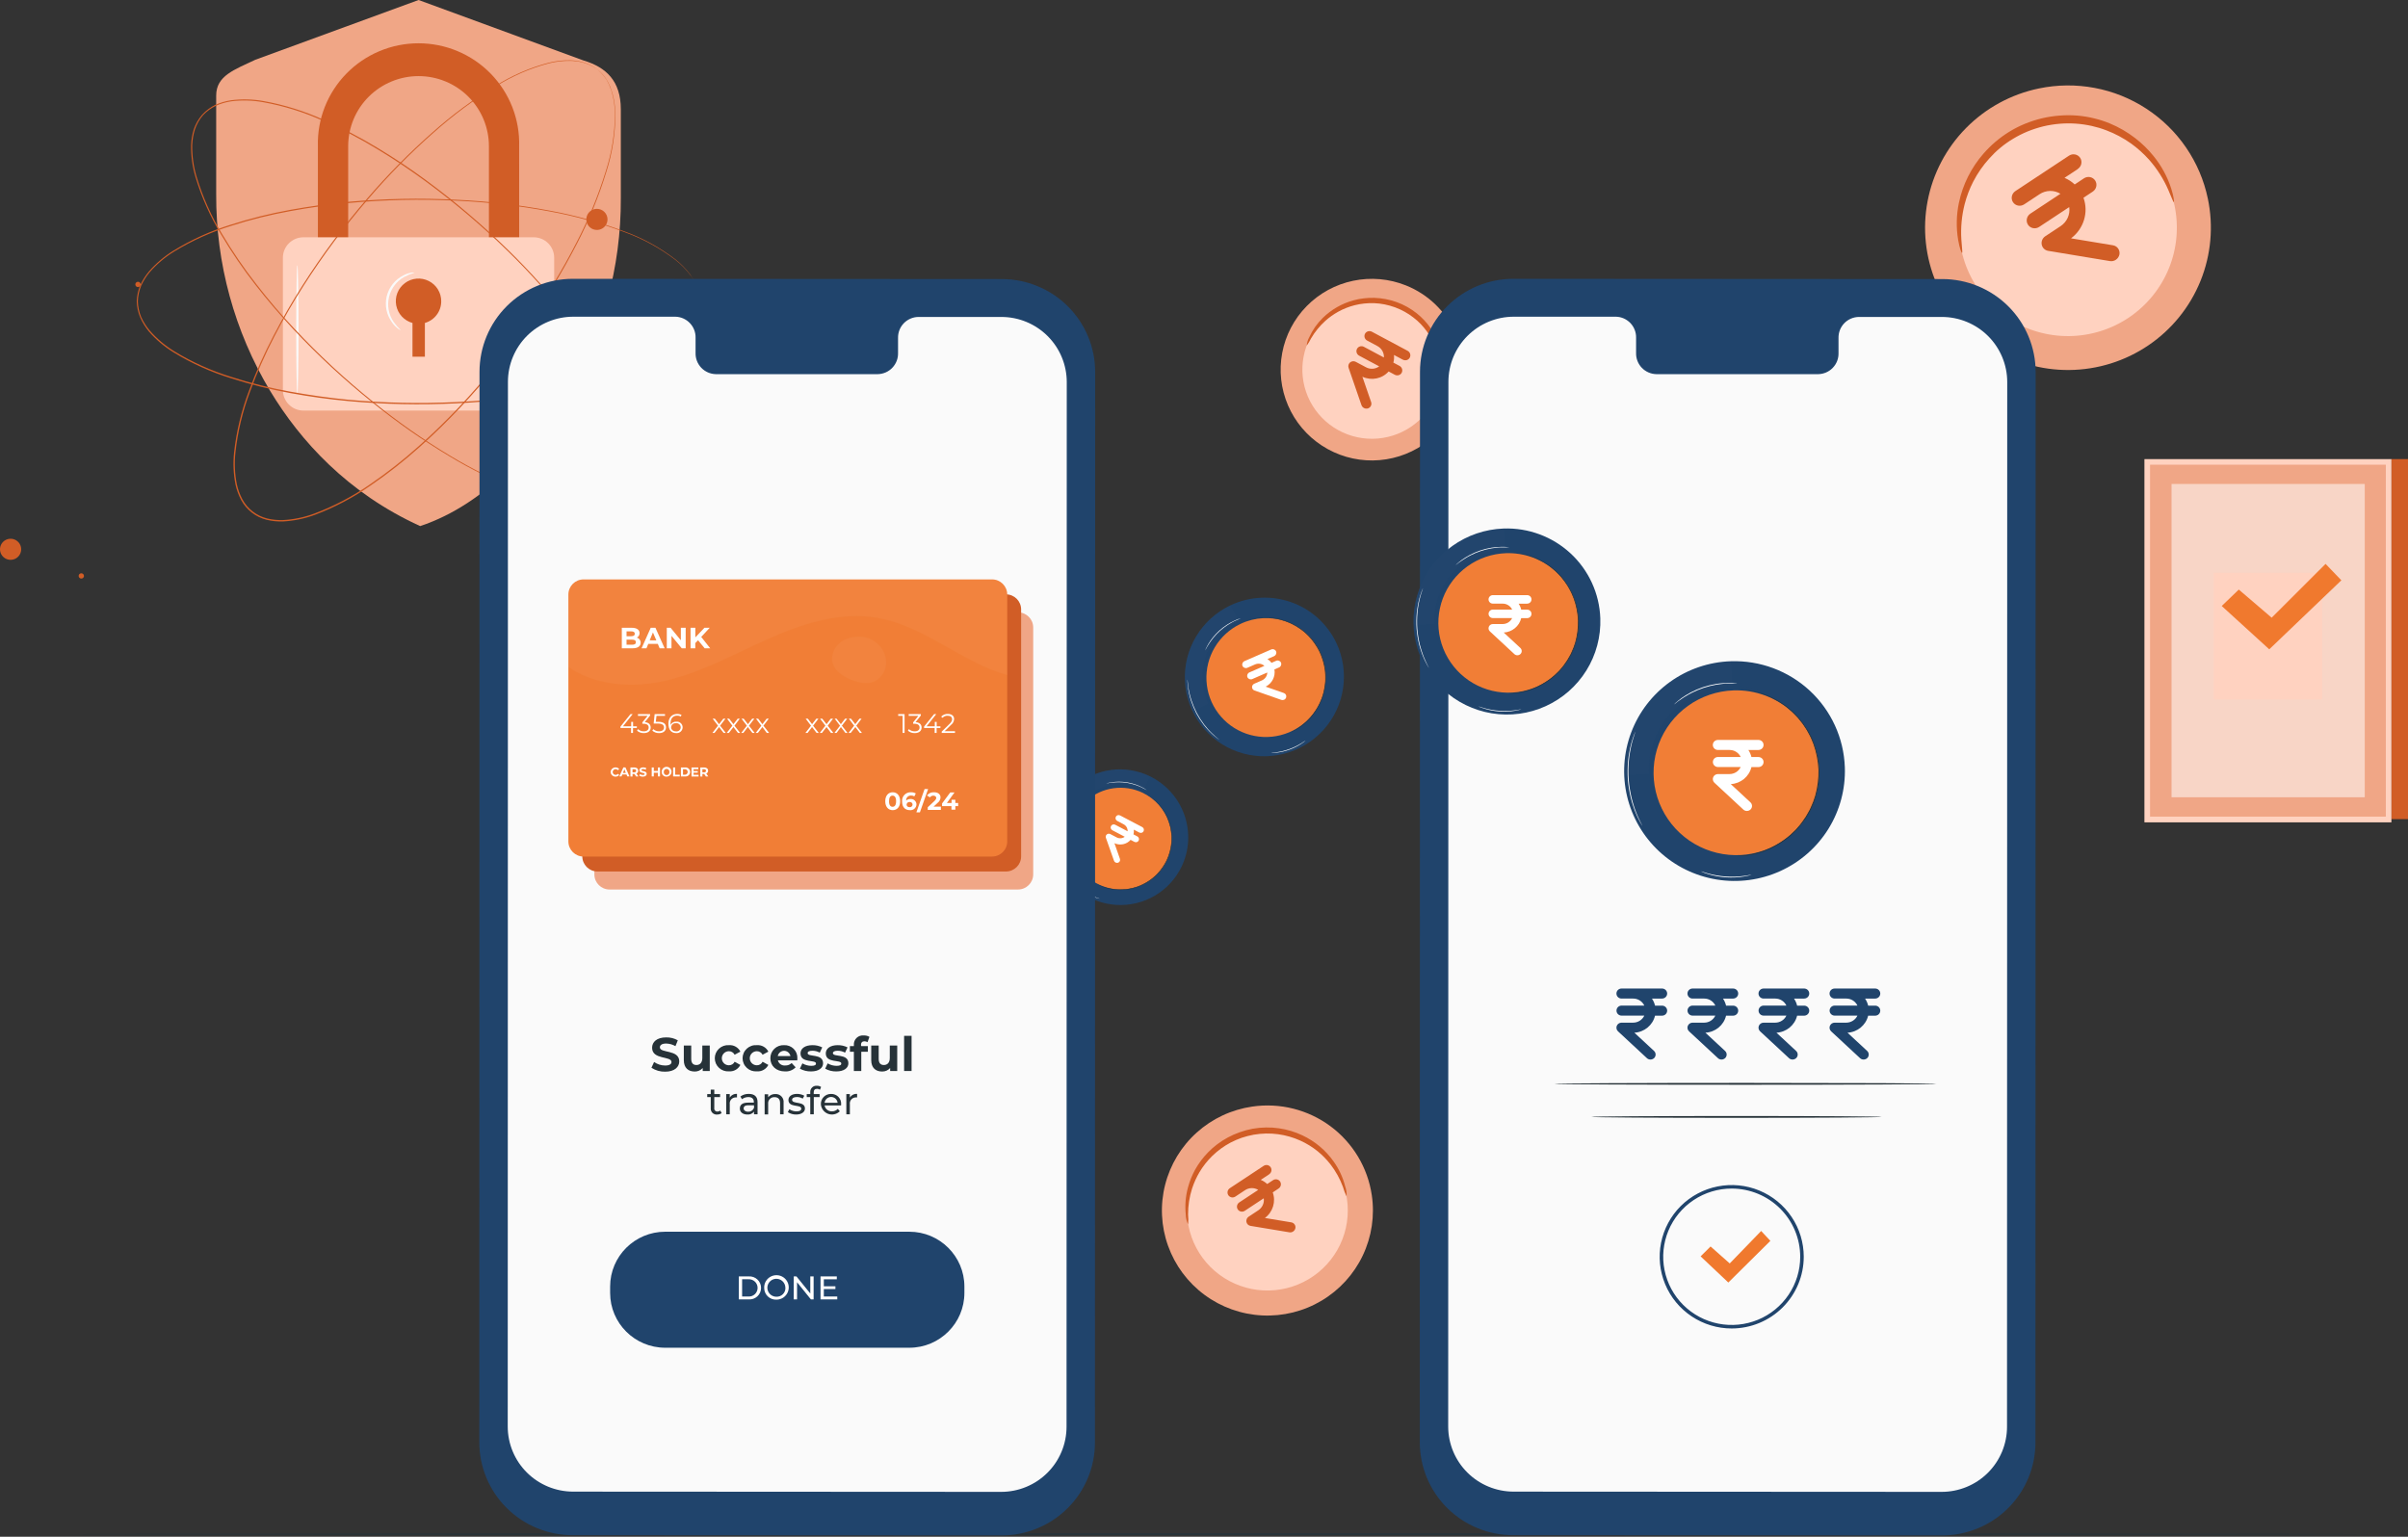 <svg width="141" height="90" viewBox="0 0 141 90" fill="none" xmlns="http://www.w3.org/2000/svg">
<rect x="0" y="0" width="141" height="90" fill="#333333" stroke="none"/>
<path d="M80.325 69.995C80.504 71.199 80.32 72.429 79.796 73.529C79.273 74.629 78.433 75.549 77.384 76.174C76.335 76.799 75.123 77.1 73.902 77.038C72.681 76.977 71.506 76.556 70.525 75.829C69.544 75.103 68.802 74.102 68.393 72.955C67.983 71.808 67.924 70.566 68.224 69.386C68.524 68.206 69.168 67.141 70.076 66.326C70.984 65.51 72.115 64.982 73.324 64.807C74.944 64.57 76.591 64.984 77.904 65.957C79.216 66.93 80.088 68.382 80.325 69.995Z" fill="#F0A686"/>
<path d="M78.87 70.207C79.006 71.125 78.865 72.062 78.466 72.9C78.067 73.738 77.427 74.439 76.627 74.915C75.827 75.391 74.904 75.62 73.974 75.573C73.043 75.526 72.148 75.205 71.401 74.651C70.653 74.097 70.088 73.335 69.776 72.461C69.464 71.587 69.42 70.64 69.648 69.741C69.877 68.842 70.368 68.03 71.06 67.409C71.752 66.788 72.613 66.385 73.535 66.252C74.146 66.163 74.769 66.194 75.368 66.345C75.967 66.495 76.53 66.762 77.025 67.129C77.521 67.496 77.939 67.957 78.255 68.485C78.571 69.013 78.78 69.599 78.87 70.207Z" fill="#FFD2C0"/>
<path d="M74.315 68.77C74.453 68.679 74.492 68.495 74.403 68.36C74.313 68.224 74.129 68.188 73.991 68.28L72.012 69.587C71.874 69.678 71.835 69.862 71.924 69.997C72.014 70.133 72.198 70.169 72.336 70.078L72.903 69.703C73.137 69.547 73.439 69.541 73.675 69.686L72.565 70.419C72.427 70.51 72.388 70.694 72.478 70.83C72.567 70.965 72.752 71.001 72.889 70.91L73.999 70.177C74.039 70.45 73.915 70.725 73.681 70.88L73.114 71.255C73.012 71.323 72.96 71.445 72.984 71.563C73.008 71.682 73.102 71.773 73.222 71.793L75.503 72.171C75.578 72.183 75.656 72.166 75.719 72.123C75.788 72.077 75.835 72.007 75.851 71.927C75.866 71.85 75.849 71.77 75.804 71.707C75.759 71.643 75.69 71.6 75.613 71.587L74.065 71.331C74.534 70.982 74.721 70.373 74.525 69.833L74.867 69.606C75.005 69.515 75.045 69.332 74.955 69.196C74.866 69.061 74.681 69.025 74.543 69.116L74.201 69.342C74.091 69.239 73.964 69.156 73.824 69.098L74.316 68.773L74.315 68.77Z" fill="#D15D26"/>
<path d="M78.847 70.063C78.76 69.89 78.691 69.71 78.64 69.523C78.464 69.04 78.213 68.586 77.896 68.179C77.678 67.901 77.43 67.648 77.156 67.425C76.841 67.17 76.493 66.957 76.122 66.791C75.921 66.701 75.713 66.626 75.502 66.565C75.284 66.502 75.061 66.455 74.836 66.425C74.602 66.393 74.367 66.38 74.131 66.384C73.888 66.39 73.646 66.413 73.407 66.454C73.169 66.498 72.934 66.559 72.704 66.635C72.482 66.713 72.266 66.807 72.057 66.915C71.663 67.124 71.301 67.388 70.982 67.699C70.694 67.982 70.443 68.3 70.236 68.646C70.057 68.951 69.911 69.273 69.801 69.608C69.645 70.099 69.567 70.61 69.568 71.125C69.589 71.317 69.589 71.51 69.568 71.702C69.482 71.523 69.436 71.329 69.433 71.131C69.377 70.596 69.421 70.055 69.564 69.536C69.66 69.178 69.799 68.832 69.977 68.506C70.187 68.131 70.446 67.784 70.748 67.477C70.912 67.309 71.088 67.154 71.275 67.014C71.472 66.865 71.679 66.733 71.896 66.616C72.119 66.496 72.351 66.393 72.591 66.31C72.838 66.222 73.091 66.153 73.349 66.104C73.607 66.059 73.867 66.034 74.129 66.03C74.383 66.025 74.638 66.042 74.89 66.079C75.365 66.147 75.827 66.285 76.26 66.491C76.995 66.836 77.627 67.365 78.094 68.027C78.407 68.465 78.635 68.958 78.766 69.48C78.835 69.666 78.863 69.865 78.847 70.063Z" fill="#D15D26"/>
<path d="M85.287 23.625C84.894 24.601 84.219 25.44 83.347 26.035C82.476 26.63 81.446 26.954 80.39 26.966C79.333 26.978 78.297 26.677 77.412 26.102C76.526 25.527 75.832 24.704 75.418 23.736C75.002 22.769 74.885 21.7 75.08 20.666C75.275 19.632 75.774 18.678 76.514 17.927C77.253 17.175 78.2 16.659 79.234 16.443C80.269 16.227 81.344 16.322 82.324 16.715C82.974 16.975 83.567 17.36 84.068 17.848C84.568 18.336 84.968 18.917 85.243 19.559C85.518 20.2 85.663 20.89 85.671 21.587C85.679 22.285 85.548 22.977 85.287 23.625Z" fill="#F0A686"/>
<path d="M84.109 23.153C83.809 23.898 83.294 24.537 82.628 24.99C81.963 25.443 81.178 25.689 80.372 25.697C79.567 25.705 78.777 25.475 78.102 25.036C77.428 24.597 76.9 23.968 76.584 23.23C76.269 22.492 76.18 21.677 76.331 20.889C76.481 20.1 76.862 19.374 77.427 18.802C77.992 18.23 78.715 17.837 79.504 17.674C80.293 17.511 81.112 17.585 81.859 17.886C82.859 18.288 83.657 19.068 84.079 20.056C84.501 21.043 84.512 22.157 84.109 23.153Z" fill="#FFD2C0"/>
<path d="M82.146 21.064C82.291 21.142 82.472 21.089 82.548 20.946C82.625 20.802 82.569 20.623 82.423 20.545L80.331 19.428C80.185 19.35 80.005 19.403 79.928 19.546C79.852 19.689 79.908 19.868 80.054 19.946L80.653 20.267C80.901 20.399 81.051 20.661 81.035 20.937L79.862 20.311C79.717 20.233 79.536 20.286 79.46 20.429C79.383 20.572 79.44 20.751 79.585 20.829L80.758 21.456C80.537 21.621 80.236 21.643 79.988 21.511L79.389 21.191C79.28 21.133 79.148 21.146 79.055 21.223C78.963 21.301 78.927 21.427 78.967 21.542L79.721 23.728C79.746 23.8 79.798 23.86 79.866 23.895C79.938 23.934 80.023 23.942 80.101 23.918C80.176 23.894 80.237 23.841 80.272 23.771C80.307 23.702 80.312 23.621 80.286 23.547L79.775 22.064C80.305 22.309 80.93 22.184 81.311 21.755L81.673 21.948C81.819 22.026 81.999 21.973 82.076 21.83C82.152 21.687 82.096 21.507 81.95 21.429L81.588 21.236C81.627 21.091 81.639 20.939 81.624 20.788L82.144 21.066L82.146 21.064Z" fill="#D15D26"/>
<path d="M84.154 23.034C84.166 22.867 84.195 22.702 84.239 22.541C84.318 22.104 84.328 21.657 84.27 21.216C84.228 20.914 84.153 20.618 84.047 20.332C83.923 20.007 83.757 19.7 83.555 19.416C83.445 19.263 83.325 19.118 83.195 18.982C83.06 18.841 82.914 18.711 82.759 18.593C82.598 18.468 82.428 18.356 82.25 18.257C82.067 18.156 81.876 18.068 81.68 17.996C81.483 17.925 81.281 17.869 81.076 17.827C80.876 17.788 80.673 17.764 80.47 17.755C80.084 17.741 79.699 17.781 79.325 17.874C78.985 17.96 78.658 18.089 78.353 18.259C78.086 18.408 77.836 18.585 77.608 18.788C77.277 19.086 76.994 19.433 76.769 19.818C76.698 19.966 76.613 20.108 76.515 20.24C76.527 20.069 76.578 19.903 76.662 19.754C76.853 19.33 77.122 18.945 77.455 18.619C77.955 18.129 78.573 17.775 79.25 17.59C79.445 17.536 79.644 17.496 79.846 17.473C80.056 17.447 80.268 17.437 80.48 17.444C80.7 17.451 80.918 17.475 81.134 17.516C81.578 17.6 82.006 17.755 82.401 17.975C82.592 18.083 82.775 18.206 82.947 18.342C83.272 18.599 83.556 18.904 83.79 19.245C84.185 19.823 84.425 20.491 84.489 21.187C84.53 21.651 84.485 22.118 84.357 22.566C84.325 22.735 84.256 22.895 84.154 23.034Z" fill="#D15D26"/>
<path d="M129.279 11.628C129.619 13.241 129.47 14.919 128.852 16.448C128.234 17.977 127.174 19.29 125.807 20.219C124.439 21.149 122.826 21.653 121.17 21.669C119.515 21.685 117.892 21.211 116.506 20.308C115.121 19.405 114.036 18.113 113.389 16.596C112.741 15.079 112.56 13.405 112.869 11.785C113.177 10.165 113.961 8.673 115.122 7.497C116.282 6.322 117.767 5.515 119.388 5.18C120.463 4.956 121.571 4.945 122.65 5.148C123.729 5.351 124.757 5.764 125.675 6.363C126.594 6.962 127.385 7.735 128.003 8.638C128.622 9.542 129.055 10.557 129.279 11.628Z" fill="#F0A686"/>
<path d="M127.329 12.031C127.588 13.261 127.475 14.54 127.004 15.705C126.533 16.87 125.725 17.87 124.683 18.579C123.641 19.287 122.411 19.671 121.149 19.683C119.888 19.695 118.651 19.334 117.595 18.646C116.54 17.957 115.713 16.973 115.22 15.816C114.726 14.66 114.589 13.384 114.824 12.15C115.059 10.916 115.657 9.779 116.542 8.883C117.426 7.987 118.558 7.372 119.793 7.117C120.612 6.947 121.457 6.939 122.279 7.094C123.101 7.248 123.884 7.563 124.584 8.019C125.284 8.476 125.886 9.065 126.357 9.753C126.829 10.442 127.159 11.216 127.329 12.031Z" fill="#FFD2C0"/>
<path d="M121.664 9.895C121.883 9.75 121.946 9.459 121.804 9.244C121.662 9.029 121.369 8.972 121.15 9.116L118.01 11.191C117.792 11.336 117.729 11.627 117.871 11.842C118.013 12.057 118.306 12.114 118.525 11.969L119.425 11.375C119.796 11.128 120.275 11.118 120.649 11.348L118.889 12.511C118.67 12.656 118.607 12.948 118.749 13.163C118.891 13.378 119.184 13.434 119.403 13.29L121.163 12.127C121.227 12.561 121.03 12.996 120.659 13.243L119.759 13.837C119.597 13.945 119.515 14.139 119.553 14.327C119.59 14.515 119.74 14.659 119.93 14.691L123.55 15.291C123.669 15.31 123.792 15.283 123.893 15.215C124.001 15.142 124.077 15.03 124.103 14.903C124.125 14.781 124.098 14.655 124.027 14.554C123.956 14.453 123.847 14.385 123.724 14.365L121.268 13.958C122.012 13.404 122.308 12.437 121.998 11.581L122.541 11.222C122.76 11.077 122.823 10.786 122.681 10.571C122.538 10.356 122.246 10.299 122.027 10.443L121.484 10.802C121.31 10.639 121.107 10.508 120.886 10.415L121.667 9.899L121.664 9.895Z" fill="#D15D26"/>
<path d="M127.286 11.836C127.249 11.836 127.166 11.578 126.965 11.123C126.687 10.483 126.31 9.89 125.849 9.365C125.53 9.008 125.174 8.686 124.786 8.406C124.339 8.088 123.852 7.828 123.339 7.634C123.063 7.527 122.78 7.442 122.491 7.378C121.881 7.241 121.254 7.196 120.63 7.245C120.303 7.271 119.978 7.322 119.658 7.397C119.339 7.475 119.026 7.577 118.722 7.7C118.427 7.822 118.142 7.966 117.87 8.132C117.606 8.289 117.355 8.467 117.119 8.665C116.891 8.855 116.678 9.061 116.481 9.283C116.113 9.688 115.8 10.14 115.548 10.625C115.329 11.05 115.159 11.497 115.039 11.959C114.868 12.636 114.803 13.334 114.847 14.03C114.878 14.527 114.926 14.802 114.889 14.811C114.851 14.819 114.748 14.555 114.659 14.051C114.538 13.332 114.553 12.597 114.702 11.883C114.927 10.81 115.426 9.813 116.15 8.988C116.577 8.5 117.074 8.076 117.626 7.732C117.918 7.551 118.224 7.393 118.542 7.261C118.869 7.126 119.207 7.016 119.551 6.932C119.896 6.85 120.247 6.796 120.601 6.769C120.945 6.741 121.291 6.741 121.635 6.769C121.965 6.797 122.293 6.85 122.615 6.93C122.924 7.003 123.227 7.1 123.521 7.22C124.061 7.442 124.568 7.736 125.03 8.093C125.429 8.4 125.79 8.753 126.105 9.145C126.566 9.712 126.916 10.36 127.139 11.055C127.294 11.545 127.315 11.829 127.286 11.836Z" fill="#D15D26"/>
<path d="M34.16 3.539L24.509 0L14.95 3.5C13.73 4.081 12.659 4.433 12.659 5.594V11.373C12.639 15.421 13.728 19.399 15.808 22.877C17.59 25.832 20.357 28.875 24.602 30.81C28.509 29.513 31.424 26.058 33.207 23.102C35.286 19.624 36.373 15.647 36.352 11.599V6.401C36.352 4.746 35.498 3.936 34.16 3.539Z" fill="#F0A686"/>
<path d="M30.401 18.171H28.629V8.56C28.629 7.472 28.195 6.429 27.422 5.659C26.65 4.89 25.602 4.457 24.509 4.457C23.416 4.457 22.368 4.89 21.595 5.659C20.822 6.429 20.388 7.472 20.388 8.56V18.171H18.614V8.56C18.593 7.777 18.73 6.997 19.017 6.267C19.304 5.537 19.734 4.871 20.284 4.31C20.833 3.748 21.489 3.302 22.215 2.997C22.94 2.692 23.719 2.535 24.507 2.535C25.294 2.535 26.073 2.692 26.798 2.997C27.524 3.302 28.18 3.748 28.73 4.31C29.279 4.871 29.709 5.537 29.996 6.267C30.283 6.997 30.42 7.777 30.399 8.56L30.401 18.171Z" fill="#D15D26"/>
<path d="M31.249 13.897H17.767C17.103 13.897 16.565 14.432 16.565 15.093V22.849C16.565 23.509 17.103 24.045 17.767 24.045H31.249C31.913 24.045 32.45 23.509 32.45 22.849V15.093C32.45 14.432 31.913 13.897 31.249 13.897Z" fill="#FFD2C0"/>
<path d="M25.836 17.648C25.838 17.401 25.771 17.158 25.641 16.947C25.512 16.737 25.326 16.566 25.104 16.455C24.882 16.344 24.634 16.297 24.387 16.32C24.139 16.342 23.904 16.433 23.706 16.582C23.508 16.731 23.355 16.932 23.266 17.162C23.177 17.393 23.154 17.644 23.201 17.887C23.248 18.129 23.362 18.354 23.53 18.536C23.698 18.717 23.914 18.848 24.153 18.914V20.89H24.879V18.914C25.155 18.835 25.398 18.669 25.57 18.44C25.743 18.212 25.836 17.934 25.836 17.648Z" fill="#D15D26"/>
<path d="M17.413 23.081C17.375 23.081 17.346 21.389 17.346 19.303C17.346 17.218 17.375 15.523 17.413 15.523C17.45 15.523 17.479 17.214 17.479 19.303C17.479 21.393 17.448 23.081 17.413 23.081Z" fill="#FAFAFA"/>
<path d="M23.469 19.342C23.469 19.342 23.407 19.322 23.312 19.254C23.181 19.155 23.066 19.037 22.971 18.904C22.805 18.686 22.69 18.435 22.633 18.167C22.576 17.9 22.58 17.624 22.643 17.358C22.706 17.092 22.828 16.843 22.999 16.63C23.17 16.416 23.386 16.243 23.632 16.122C23.777 16.047 23.932 15.994 24.093 15.966C24.153 15.954 24.214 15.954 24.273 15.966C24.068 16.033 23.868 16.116 23.676 16.215C23.451 16.339 23.255 16.509 23.101 16.713C22.946 16.918 22.836 17.152 22.777 17.401C22.719 17.65 22.713 17.909 22.761 18.16C22.809 18.412 22.909 18.65 23.055 18.861C23.18 19.032 23.318 19.193 23.469 19.342Z" fill="#FAFAFA"/>
<path d="M36.439 28.568L36.554 28.413L36.618 28.329C36.641 28.296 36.66 28.259 36.685 28.218C36.742 28.126 36.79 28.028 36.829 27.927C36.852 27.87 36.879 27.81 36.904 27.746C36.929 27.683 36.941 27.608 36.962 27.541C36.983 27.464 36.999 27.386 37.009 27.308C37.026 27.223 37.037 27.137 37.044 27.05C37.079 26.638 37.06 26.223 36.989 25.815C36.774 24.695 36.388 23.614 35.845 22.61C35.143 21.271 34.322 19.999 33.391 18.807C32.271 17.356 31.049 15.986 29.735 14.706C28.231 13.233 26.623 11.868 24.924 10.621C24.027 9.964 23.08 9.326 22.083 8.727C21.069 8.111 20.015 7.56 18.928 7.08C17.807 6.57 16.626 6.202 15.413 5.985C14.796 5.874 14.166 5.857 13.544 5.933C13.233 5.979 12.929 6.067 12.641 6.195C12.354 6.334 12.097 6.524 11.88 6.757C11.674 7 11.517 7.279 11.415 7.58C11.32 7.88 11.267 8.191 11.255 8.505C11.247 9.132 11.334 9.757 11.514 10.358C11.87 11.532 12.371 12.657 13.007 13.707C13.61 14.728 14.28 15.709 15.01 16.643C15.722 17.561 16.457 18.426 17.223 19.237C18.66 20.774 20.205 22.208 21.846 23.528C23.269 24.684 24.773 25.739 26.347 26.684C27.642 27.469 29.005 28.137 30.42 28.679C31.483 29.102 32.605 29.36 33.747 29.445C34.162 29.469 34.579 29.441 34.987 29.36C35.078 29.348 35.159 29.315 35.241 29.297C35.319 29.278 35.394 29.252 35.467 29.221L35.674 29.14C35.736 29.109 35.794 29.076 35.847 29.047C35.943 28.996 36.034 28.937 36.12 28.87C36.157 28.842 36.195 28.819 36.224 28.792C36.252 28.765 36.277 28.741 36.302 28.72L36.441 28.588C36.441 28.588 36.397 28.636 36.306 28.724L36.23 28.8C36.201 28.825 36.164 28.85 36.126 28.879C36.042 28.948 35.951 29.008 35.855 29.06C35.8 29.091 35.744 29.124 35.682 29.155L35.475 29.239C35.4 29.27 35.324 29.295 35.246 29.315C35.163 29.342 35.079 29.364 34.993 29.381C34.586 29.465 34.169 29.496 33.753 29.474C32.607 29.394 31.48 29.139 30.412 28.718C28.992 28.179 27.625 27.512 26.326 26.727C24.749 25.784 23.24 24.731 21.813 23.575C20.168 22.256 18.62 20.822 17.179 19.285C16.42 18.461 15.674 17.607 14.961 16.686C14.228 15.75 13.557 14.767 12.951 13.745C12.311 12.689 11.807 11.558 11.45 10.378C11.268 9.771 11.18 9.14 11.189 8.507C11.2 8.186 11.254 7.868 11.351 7.562C11.457 7.255 11.62 6.971 11.832 6.724C12.051 6.482 12.315 6.284 12.608 6.139C12.903 6.009 13.214 5.919 13.534 5.872C14.164 5.791 14.803 5.807 15.428 5.919C16.646 6.138 17.832 6.508 18.957 7.02C20.046 7.5 21.102 8.051 22.119 8.667C23.119 9.269 24.066 9.903 24.963 10.566C26.661 11.816 28.268 13.185 29.773 14.661C31.089 15.945 32.312 17.321 33.432 18.778C34.363 19.974 35.183 21.25 35.882 22.593C36.424 23.602 36.807 24.687 37.017 25.811C37.087 26.223 37.103 26.642 37.067 27.059C37.067 27.149 37.04 27.234 37.03 27.316C37.017 27.396 36.997 27.474 36.972 27.551L36.912 27.757C36.889 27.823 36.86 27.882 36.838 27.94C36.796 28.041 36.745 28.138 36.687 28.23C36.664 28.269 36.643 28.308 36.62 28.341L36.554 28.424C36.482 28.518 36.439 28.568 36.439 28.568Z" fill="#D15D26"/>
<path d="M40.981 17.65C40.981 17.65 40.981 17.584 40.965 17.459C40.965 17.428 40.965 17.393 40.965 17.354C40.965 17.314 40.948 17.271 40.94 17.226C40.921 17.119 40.892 17.015 40.853 16.913C40.833 16.855 40.814 16.794 40.787 16.73L40.69 16.524C40.655 16.452 40.615 16.384 40.57 16.318C40.522 16.25 40.483 16.172 40.425 16.112C40.174 15.781 39.882 15.483 39.555 15.225C38.646 14.531 37.636 13.979 36.559 13.59C35.141 13.057 33.677 12.653 32.186 12.382C30.38 12.044 28.553 11.833 26.717 11.752C24.61 11.649 22.499 11.695 20.399 11.89C19.291 11.995 18.16 12.147 17.014 12.359C15.841 12.571 14.684 12.859 13.549 13.222C12.373 13.584 11.247 14.091 10.197 14.731C9.663 15.059 9.181 15.466 8.769 15.937C8.567 16.178 8.399 16.446 8.268 16.732C8.146 17.023 8.08 17.333 8.072 17.648C8.08 17.963 8.146 18.273 8.266 18.564C8.397 18.85 8.565 19.117 8.767 19.359C9.179 19.831 9.661 20.238 10.195 20.567C11.245 21.208 12.372 21.715 13.549 22.076C14.681 22.439 15.836 22.727 17.006 22.939C18.151 23.145 19.28 23.306 20.39 23.411C22.491 23.604 24.602 23.649 26.709 23.547C28.544 23.468 30.372 23.262 32.178 22.929C33.672 22.654 35.139 22.246 36.559 21.708C37.636 21.319 38.646 20.767 39.555 20.073C39.882 19.816 40.175 19.518 40.425 19.186C40.483 19.118 40.522 19.04 40.57 18.98C40.615 18.915 40.655 18.846 40.69 18.774C40.723 18.706 40.756 18.642 40.787 18.581C40.818 18.519 40.833 18.453 40.853 18.395C40.892 18.294 40.921 18.189 40.94 18.082C40.94 18.037 40.959 17.996 40.965 17.957C40.971 17.918 40.965 17.883 40.965 17.85C40.975 17.724 40.981 17.66 40.981 17.66C40.981 17.66 40.981 17.724 40.981 17.852C40.981 17.882 40.981 17.917 40.981 17.957C40.981 17.996 40.965 18.039 40.957 18.084C40.94 18.193 40.912 18.299 40.874 18.402C40.853 18.459 40.835 18.523 40.808 18.587C40.781 18.651 40.746 18.715 40.713 18.793C40.678 18.864 40.639 18.933 40.595 18.999C40.547 19.067 40.508 19.147 40.45 19.215C40.2 19.55 39.907 19.852 39.58 20.112C38.671 20.812 37.659 21.367 36.58 21.759C35.161 22.298 33.696 22.706 32.203 22.98C30.394 23.322 28.564 23.536 26.726 23.621C24.616 23.726 22.502 23.682 20.399 23.489C19.288 23.386 18.155 23.234 17.006 23.021C15.833 22.809 14.675 22.52 13.541 22.157C12.358 21.794 11.225 21.284 10.171 20.64C9.628 20.308 9.14 19.897 8.723 19.419C8.516 19.168 8.344 18.891 8.212 18.595C8.085 18.296 8.015 17.975 8.006 17.65C8.016 17.325 8.086 17.005 8.212 16.705C8.346 16.413 8.518 16.14 8.725 15.894C9.142 15.415 9.63 15.003 10.172 14.671C11.223 14.028 12.349 13.518 13.526 13.154C14.662 12.792 15.82 12.503 16.994 12.291C18.141 12.085 19.268 11.927 20.384 11.822C22.488 11.631 24.602 11.589 26.711 11.698C28.549 11.782 30.378 11.995 32.186 12.336C33.678 12.608 35.141 13.015 36.559 13.551C37.637 13.943 38.648 14.499 39.557 15.198C39.885 15.459 40.178 15.761 40.429 16.096C40.481 16.166 40.529 16.238 40.572 16.314C40.617 16.379 40.657 16.448 40.692 16.52C40.725 16.588 40.758 16.654 40.787 16.726C40.816 16.798 40.833 16.853 40.853 16.913C40.891 17.015 40.918 17.121 40.936 17.228C40.936 17.275 40.955 17.317 40.961 17.356C40.967 17.395 40.961 17.43 40.961 17.463C40.979 17.584 40.981 17.65 40.981 17.65Z" fill="#D15D26"/>
<path d="M34.965 4.058C34.965 4.058 34.909 4.025 34.801 3.955L34.712 3.897C34.679 3.877 34.638 3.86 34.596 3.84C34.5 3.789 34.399 3.747 34.295 3.714C34.237 3.695 34.175 3.673 34.109 3.654L33.902 3.611C33.824 3.594 33.745 3.584 33.666 3.58C33.58 3.569 33.493 3.562 33.406 3.562C32.988 3.556 32.571 3.604 32.165 3.704C31.057 3.993 30.001 4.451 29.033 5.06C27.74 5.849 26.522 6.753 25.394 7.762C24.019 8.973 22.733 10.28 21.544 11.673C20.169 13.269 18.91 14.96 17.777 16.734C17.179 17.671 16.607 18.655 16.075 19.686C15.527 20.737 15.049 21.822 14.642 22.935C14.208 24.082 13.921 25.28 13.786 26.499C13.718 27.12 13.746 27.749 13.869 28.362C13.936 28.668 14.044 28.964 14.192 29.241C14.341 29.518 14.547 29.761 14.796 29.955C15.046 30.148 15.332 30.288 15.639 30.365C15.946 30.438 16.262 30.469 16.578 30.458C17.204 30.424 17.822 30.295 18.41 30.075C19.564 29.641 20.66 29.066 21.672 28.362C22.652 27.692 23.588 26.96 24.474 26.169C25.346 25.399 26.159 24.601 26.922 23.794C28.362 22.259 29.691 20.625 30.9 18.904C31.96 17.41 32.913 15.844 33.751 14.216C34.448 12.876 35.023 11.475 35.469 10.032C35.821 8.947 36.002 7.815 36.007 6.675C36.004 6.257 35.947 5.842 35.837 5.439C35.815 5.355 35.787 5.273 35.754 5.192C35.73 5.117 35.7 5.043 35.666 4.972C35.63 4.904 35.599 4.838 35.568 4.766C35.537 4.694 35.498 4.653 35.465 4.601C35.404 4.509 35.335 4.422 35.258 4.342C35.227 4.307 35.2 4.272 35.173 4.243L35.095 4.173C35 4.087 34.954 4.041 34.954 4.041L35.099 4.167L35.18 4.237C35.209 4.266 35.235 4.299 35.266 4.334C35.343 4.414 35.412 4.501 35.473 4.593C35.506 4.645 35.544 4.698 35.579 4.758L35.678 4.964C35.714 5.035 35.745 5.11 35.769 5.186C35.802 5.266 35.831 5.349 35.854 5.433C35.967 5.835 36.027 6.251 36.031 6.668C36.035 7.816 35.858 8.957 35.508 10.051C35.067 11.498 34.494 12.902 33.796 14.245C32.961 15.877 32.009 17.448 30.949 18.945C29.741 20.67 28.411 22.308 26.969 23.845C26.206 24.656 25.392 25.455 24.519 26.227C23.631 27.02 22.693 27.756 21.709 28.428C20.697 29.136 19.598 29.715 18.441 30.151C17.843 30.373 17.216 30.503 16.58 30.538C16.257 30.55 15.934 30.518 15.62 30.443C15.303 30.365 15.006 30.221 14.748 30.021C14.49 29.822 14.276 29.571 14.121 29.284C13.971 29 13.86 28.697 13.791 28.383C13.668 27.762 13.639 27.127 13.706 26.499C13.841 25.273 14.131 24.07 14.568 22.916C14.978 21.801 15.462 20.714 16.015 19.662C16.549 18.632 17.123 17.642 17.721 16.705C18.855 14.93 20.114 13.237 21.49 11.64C22.683 10.247 23.974 8.94 25.352 7.729C26.485 6.721 27.708 5.818 29.006 5.032C29.977 4.417 31.039 3.957 32.153 3.669C32.559 3.57 32.975 3.524 33.393 3.531C33.484 3.531 33.571 3.545 33.656 3.551C33.736 3.556 33.815 3.568 33.894 3.586L34.1 3.632C34.166 3.65 34.228 3.673 34.288 3.693C34.392 3.726 34.493 3.769 34.588 3.821C34.632 3.844 34.671 3.86 34.704 3.881L34.793 3.94L34.965 4.058Z" fill="#D15D26"/>
<path d="M1.052 31.726C1.141 31.811 1.202 31.921 1.227 32.042C1.253 32.162 1.241 32.287 1.195 32.401C1.149 32.515 1.069 32.612 0.967 32.681C0.864 32.75 0.744 32.786 0.62 32.786C0.497 32.786 0.376 32.75 0.274 32.681C0.171 32.612 0.092 32.515 0.045 32.401C-0.001 32.287 -0.012 32.162 0.013 32.042C0.039 31.921 0.1 31.811 0.188 31.726C0.304 31.614 0.459 31.551 0.62 31.551C0.782 31.551 0.937 31.614 1.052 31.726Z" fill="#D15D26"/>
<path d="M35.573 12.849C35.573 12.971 35.536 13.09 35.468 13.192C35.4 13.293 35.303 13.373 35.19 13.419C35.077 13.466 34.952 13.478 34.831 13.454C34.711 13.431 34.601 13.372 34.514 13.285C34.427 13.199 34.368 13.089 34.344 12.969C34.32 12.849 34.332 12.725 34.379 12.612C34.426 12.499 34.506 12.403 34.608 12.335C34.71 12.267 34.83 12.231 34.952 12.231C35.117 12.231 35.275 12.296 35.391 12.412C35.507 12.528 35.573 12.685 35.573 12.849Z" fill="#D15D26"/>
<path d="M4.917 33.729C4.917 33.76 4.908 33.79 4.891 33.815C4.874 33.84 4.849 33.86 4.821 33.872C4.793 33.883 4.761 33.887 4.731 33.881C4.701 33.875 4.674 33.86 4.652 33.838C4.63 33.817 4.616 33.789 4.61 33.759C4.604 33.729 4.607 33.698 4.618 33.67C4.63 33.642 4.65 33.618 4.675 33.601C4.701 33.584 4.731 33.575 4.762 33.575C4.803 33.575 4.842 33.591 4.871 33.62C4.9 33.649 4.917 33.688 4.917 33.729Z" fill="#D15D26"/>
<path d="M8.235 16.657C8.235 16.688 8.226 16.718 8.209 16.743C8.192 16.769 8.167 16.788 8.139 16.8C8.111 16.812 8.08 16.815 8.049 16.809C8.019 16.803 7.992 16.788 7.97 16.767C7.948 16.745 7.934 16.718 7.928 16.688C7.922 16.658 7.925 16.627 7.936 16.599C7.948 16.57 7.968 16.546 7.994 16.529C8.019 16.512 8.049 16.503 8.08 16.503C8.121 16.503 8.16 16.519 8.189 16.548C8.218 16.577 8.235 16.617 8.235 16.657Z" fill="#D15D26"/>
<path d="M32.498 24.957C32.498 24.987 32.489 25.017 32.472 25.042C32.455 25.068 32.431 25.087 32.402 25.099C32.374 25.111 32.343 25.114 32.313 25.108C32.282 25.102 32.255 25.087 32.233 25.066C32.212 25.044 32.197 25.017 32.191 24.987C32.185 24.957 32.188 24.926 32.2 24.898C32.211 24.869 32.231 24.845 32.257 24.828C32.282 24.811 32.312 24.802 32.343 24.802C32.384 24.802 32.423 24.818 32.453 24.847C32.482 24.876 32.498 24.916 32.498 24.957Z" fill="#D15D26"/>
<path d="M34.658 17.738C34.658 17.769 34.649 17.799 34.632 17.824C34.615 17.849 34.591 17.869 34.563 17.881C34.534 17.893 34.503 17.896 34.473 17.89C34.443 17.884 34.415 17.869 34.394 17.848C34.372 17.826 34.357 17.798 34.351 17.768C34.345 17.738 34.348 17.707 34.36 17.679C34.372 17.651 34.392 17.627 34.417 17.61C34.443 17.593 34.473 17.584 34.503 17.584C34.544 17.584 34.584 17.6 34.613 17.629C34.642 17.658 34.658 17.697 34.658 17.738Z" fill="#D15D26"/>
<path d="M141 26.887H140.016V47.972H141V26.887Z" fill="#D15D26"/>
<path d="M139.85 27.05H125.743C125.735 27.05 125.729 27.057 125.729 27.065V47.986C125.729 47.994 125.735 48.001 125.743 48.001H139.85C139.858 48.001 139.865 47.994 139.865 47.986V27.065C139.865 27.057 139.858 27.05 139.85 27.05Z" fill="#F0A686"/>
<path d="M140.016 48.163H125.58C125.578 48.163 125.577 48.163 125.575 48.162C125.573 48.161 125.571 48.16 125.57 48.159C125.569 48.158 125.568 48.156 125.567 48.154C125.566 48.153 125.566 48.151 125.566 48.149V26.902C125.566 26.9 125.566 26.898 125.567 26.896C125.568 26.895 125.569 26.893 125.57 26.892C125.571 26.89 125.573 26.889 125.575 26.889C125.577 26.888 125.578 26.887 125.58 26.887H140.016C140.02 26.888 140.023 26.89 140.025 26.892C140.027 26.895 140.029 26.898 140.029 26.902V48.149C140.029 48.152 140.027 48.156 140.025 48.158C140.023 48.161 140.02 48.163 140.016 48.163ZM125.909 47.828H139.687C139.691 47.828 139.694 47.826 139.697 47.824C139.7 47.822 139.701 47.819 139.702 47.815V27.227C139.702 27.225 139.701 27.223 139.701 27.222C139.7 27.22 139.699 27.218 139.698 27.217C139.696 27.216 139.695 27.215 139.693 27.214C139.691 27.213 139.689 27.213 139.687 27.213H125.909C125.905 27.213 125.902 27.214 125.899 27.217C125.896 27.22 125.895 27.223 125.895 27.227V47.828C125.897 47.829 125.899 47.83 125.902 47.83C125.904 47.83 125.907 47.829 125.909 47.828Z" fill="#FFD2C0"/>
<path d="M138.453 28.343H127.168C127.16 28.343 127.154 28.35 127.154 28.358V46.679C127.154 46.687 127.16 46.693 127.168 46.693H138.453C138.461 46.693 138.468 46.687 138.468 46.679V28.358C138.468 28.35 138.461 28.343 138.453 28.343Z" fill="#F8D5C6"/>
<path d="M135.962 33.546H129.635C129.628 33.546 129.622 33.551 129.622 33.558V40.947C129.622 40.954 129.628 40.96 129.635 40.96H135.962C135.968 40.96 135.974 40.954 135.974 40.947V33.558C135.974 33.551 135.968 33.546 135.962 33.546Z" fill="#FFD2C0"/>
<path d="M139.096 89.85C139.096 89.879 108.788 89.903 71.412 89.903C34.036 89.903 3.72 89.879 3.72 89.85C3.72 89.821 34.02 89.796 71.412 89.796C108.804 89.796 139.096 89.827 139.096 89.85Z" fill="#263238"/>
<path d="M113.712 89.922L88.602 89.907C87.883 89.907 87.172 89.766 86.509 89.492C85.846 89.218 85.243 88.817 84.735 88.311C84.228 87.805 83.825 87.205 83.55 86.544C83.276 85.883 83.135 85.175 83.135 84.46L83.147 21.776C83.147 21.06 83.289 20.352 83.564 19.691C83.839 19.029 84.242 18.429 84.75 17.923C85.259 17.417 85.862 17.016 86.526 16.742C87.19 16.468 87.901 16.328 88.62 16.328L113.731 16.343C115.181 16.344 116.571 16.918 117.597 17.939C118.622 18.961 119.197 20.346 119.197 21.79L119.185 84.474C119.185 85.19 119.044 85.899 118.769 86.56C118.494 87.221 118.091 87.822 117.583 88.328C117.074 88.834 116.471 89.235 115.807 89.508C115.143 89.782 114.431 89.922 113.712 89.922Z" fill="#20446C"/>
<path d="M113.7 18.562H108.835C108.676 18.565 108.519 18.6 108.373 18.664C108.228 18.728 108.096 18.82 107.986 18.935C107.877 19.05 107.791 19.185 107.734 19.333C107.677 19.481 107.65 19.639 107.654 19.797V20.676C107.658 20.835 107.631 20.992 107.574 21.14C107.517 21.288 107.431 21.423 107.321 21.538C107.212 21.653 107.08 21.745 106.935 21.809C106.789 21.873 106.633 21.908 106.474 21.912H96.983C96.824 21.908 96.667 21.873 96.522 21.809C96.376 21.745 96.245 21.653 96.135 21.538C96.025 21.423 95.939 21.288 95.882 21.14C95.824 20.992 95.797 20.835 95.801 20.676V19.783C95.805 19.625 95.778 19.467 95.72 19.319C95.663 19.171 95.577 19.036 95.468 18.921C95.358 18.807 95.227 18.715 95.081 18.65C94.936 18.586 94.779 18.551 94.62 18.548H88.645C88.142 18.547 87.643 18.645 87.178 18.837C86.713 19.028 86.291 19.309 85.935 19.663C85.579 20.017 85.296 20.438 85.103 20.9C84.911 21.363 84.812 21.859 84.812 22.36L84.799 83.546C84.8 84.557 85.204 85.526 85.922 86.24C86.64 86.955 87.613 87.356 88.628 87.357L113.687 87.371C114.191 87.372 114.689 87.273 115.154 87.082C115.619 86.891 116.042 86.61 116.398 86.256C116.754 85.902 117.036 85.481 117.229 85.018C117.421 84.555 117.521 84.059 117.521 83.558L117.533 22.373C117.532 21.361 117.127 20.392 116.409 19.677C115.69 18.963 114.715 18.561 113.7 18.562Z" fill="#FAFAFA"/>
<path d="M97.321 58.481C97.486 58.481 97.62 58.349 97.62 58.187C97.62 58.024 97.486 57.893 97.321 57.893H94.949C94.784 57.893 94.65 58.024 94.65 58.187C94.65 58.349 94.784 58.481 94.949 58.481H95.629C95.91 58.48 96.165 58.641 96.282 58.892H94.952C94.787 58.892 94.653 59.024 94.653 59.186C94.653 59.349 94.787 59.48 94.952 59.48H96.282C96.164 59.73 95.909 59.891 95.629 59.892H94.949C94.826 59.892 94.716 59.965 94.67 60.077C94.625 60.189 94.653 60.317 94.742 60.4L96.437 61.973C96.493 62.025 96.567 62.053 96.644 62.052C96.726 62.052 96.805 62.019 96.863 61.961C96.917 61.905 96.946 61.829 96.944 61.752C96.942 61.674 96.908 61.6 96.851 61.547L95.701 60.48C96.284 60.447 96.776 60.041 96.91 59.483H97.321C97.486 59.483 97.62 59.352 97.62 59.189C97.62 59.027 97.486 58.895 97.321 58.895H96.91C96.876 58.749 96.815 58.609 96.731 58.484H97.321V58.481Z" fill="#20446C"/>
<path d="M101.48 58.481C101.646 58.481 101.78 58.349 101.78 58.187C101.78 58.024 101.646 57.893 101.48 57.893H99.109C98.943 57.893 98.809 58.024 98.809 58.187C98.809 58.349 98.943 58.481 99.109 58.481H99.789C100.07 58.48 100.325 58.641 100.441 58.892H99.112C98.947 58.892 98.812 59.024 98.812 59.186C98.812 59.349 98.947 59.48 99.112 59.48H100.441C100.324 59.73 100.069 59.891 99.789 59.892H99.109C98.986 59.892 98.876 59.965 98.83 60.077C98.785 60.189 98.813 60.317 98.902 60.4L100.597 61.973C100.653 62.025 100.727 62.053 100.804 62.052C100.886 62.052 100.965 62.019 101.022 61.961C101.077 61.905 101.106 61.829 101.104 61.752C101.102 61.674 101.068 61.6 101.01 61.547L99.86 60.48C100.444 60.447 100.936 60.041 101.07 59.483H101.48C101.646 59.483 101.78 59.352 101.78 59.189C101.78 59.027 101.646 58.895 101.48 58.895H101.07C101.035 58.749 100.975 58.609 100.891 58.484H101.48V58.481Z" fill="#20446C"/>
<path d="M105.64 58.481C105.806 58.481 105.94 58.349 105.94 58.187C105.94 58.024 105.806 57.893 105.64 57.893H103.269C103.103 57.893 102.969 58.024 102.969 58.187C102.969 58.349 103.103 58.481 103.269 58.481H103.948C104.229 58.48 104.485 58.641 104.601 58.892H103.271C103.106 58.892 102.972 59.024 102.972 59.186C102.972 59.349 103.106 59.48 103.271 59.48H104.601C104.484 59.73 104.229 59.891 103.948 59.892H103.269C103.146 59.892 103.035 59.965 102.99 60.077C102.944 60.189 102.973 60.317 103.062 60.4L104.757 61.973C104.813 62.025 104.887 62.053 104.963 62.052C105.046 62.052 105.124 62.019 105.182 61.961C105.237 61.905 105.266 61.829 105.264 61.752C105.261 61.674 105.228 61.6 105.17 61.547L104.02 60.48C104.603 60.447 105.095 60.041 105.23 59.483H105.64C105.806 59.483 105.94 59.352 105.94 59.189C105.94 59.027 105.806 58.895 105.64 58.895H105.23C105.195 58.749 105.134 58.609 105.05 58.484H105.64V58.481Z" fill="#20446C"/>
<path d="M109.8 58.481C109.965 58.481 110.099 58.349 110.099 58.187C110.099 58.024 109.965 57.893 109.8 57.893H107.428C107.263 57.893 107.129 58.024 107.129 58.187C107.129 58.349 107.263 58.481 107.428 58.481H108.108C108.389 58.48 108.644 58.641 108.761 58.892H107.431C107.266 58.892 107.132 59.024 107.132 59.186C107.132 59.349 107.266 59.48 107.431 59.48H108.761C108.643 59.73 108.389 59.891 108.108 59.892H107.428C107.305 59.892 107.195 59.965 107.15 60.077C107.104 60.189 107.133 60.317 107.222 60.4L108.917 61.973C108.973 62.025 109.046 62.053 109.123 62.052C109.205 62.052 109.284 62.019 109.342 61.961C109.396 61.905 109.426 61.829 109.423 61.752C109.421 61.674 109.387 61.6 109.33 61.547L108.18 60.48C108.763 60.447 109.255 60.041 109.39 59.483H109.8C109.965 59.483 110.099 59.352 110.099 59.189C110.099 59.027 109.965 58.895 109.8 58.895H109.39C109.355 58.749 109.294 58.609 109.21 58.484H109.8V58.481Z" fill="#20446C"/>
<path d="M108.024 44.933C108.069 46.206 107.733 47.462 107.061 48.545C106.388 49.627 105.408 50.486 104.245 51.014C103.082 51.542 101.787 51.715 100.526 51.51C99.264 51.305 98.091 50.733 97.157 49.865C96.222 48.997 95.566 47.872 95.273 46.633C94.981 45.394 95.063 44.096 95.511 42.904C95.959 41.712 96.751 40.678 97.789 39.935C98.826 39.191 100.062 38.77 101.34 38.726C103.053 38.667 104.719 39.287 105.973 40.451C107.226 41.615 107.964 43.228 108.024 44.933Z" fill="#20446C"/>
<g opacity="0.1">
<path opacity="0.1" d="M101.339 38.725C99.626 38.784 98.007 39.519 96.838 40.767C95.669 42.016 95.046 43.675 95.106 45.381C95.106 45.381 99.654 45.426 100.688 43.567C101.722 41.708 101.339 38.725 101.339 38.725Z" fill="white"/>
</g>
<path d="M106.368 44.888C106.402 45.855 106.147 46.811 105.636 47.634C105.125 48.457 104.38 49.111 103.495 49.512C102.611 49.913 101.626 50.044 100.667 49.888C99.708 49.732 98.817 49.296 98.106 48.636C97.395 47.975 96.898 47.12 96.676 46.178C96.454 45.235 96.517 44.249 96.859 43.343C97.2 42.436 97.804 41.651 98.593 41.087C99.383 40.522 100.323 40.204 101.294 40.171C102.595 40.128 103.86 40.6 104.811 41.484C105.762 42.369 106.322 43.593 106.368 44.888Z" fill="#20446C"/>
<g opacity="0.2">
<path opacity="0.2" d="M106.368 44.888C106.402 45.855 106.147 46.811 105.636 47.634C105.125 48.457 104.38 49.111 103.495 49.512C102.611 49.913 101.626 50.044 100.667 49.888C99.708 49.732 98.817 49.296 98.106 48.636C97.395 47.975 96.898 47.12 96.676 46.178C96.454 45.235 96.517 44.249 96.859 43.343C97.2 42.436 97.804 41.651 98.593 41.087C99.383 40.522 100.323 40.204 101.294 40.171C102.595 40.128 103.86 40.6 104.811 41.484C105.762 42.369 106.322 43.593 106.368 44.888Z" fill="#20446C"/>
</g>
<path d="M106.514 45.088C106.548 46.041 106.296 46.984 105.792 47.795C105.288 48.607 104.553 49.251 103.681 49.647C102.809 50.043 101.838 50.172 100.892 50.019C99.946 49.865 99.067 49.436 98.366 48.785C97.665 48.134 97.174 47.291 96.954 46.362C96.734 45.433 96.796 44.46 97.131 43.566C97.467 42.672 98.061 41.897 98.839 41.34C99.616 40.782 100.543 40.466 101.501 40.433C102.785 40.388 104.035 40.854 104.975 41.727C105.916 42.599 106.469 43.808 106.514 45.088Z" fill="#F0792E"/>
<path d="M102.965 43.922C103.131 43.922 103.265 43.79 103.265 43.628C103.265 43.465 103.131 43.334 102.965 43.334H100.594C100.428 43.334 100.294 43.465 100.294 43.628C100.294 43.79 100.428 43.922 100.594 43.922H101.274C101.555 43.921 101.81 44.082 101.926 44.333H100.597C100.431 44.333 100.297 44.465 100.297 44.627C100.297 44.789 100.431 44.921 100.597 44.921H101.926C101.809 45.171 101.554 45.332 101.274 45.333H100.594C100.471 45.333 100.361 45.406 100.315 45.518C100.27 45.63 100.298 45.758 100.387 45.841L102.082 47.414C102.138 47.465 102.212 47.494 102.289 47.493C102.371 47.493 102.45 47.46 102.507 47.402C102.562 47.346 102.591 47.27 102.589 47.193C102.587 47.115 102.553 47.041 102.495 46.988L101.345 45.921C101.929 45.888 102.421 45.482 102.555 44.924H102.965C103.131 44.924 103.265 44.792 103.265 44.63C103.265 44.468 103.131 44.336 102.965 44.336H102.555C102.52 44.19 102.46 44.05 102.376 43.925H102.965V43.922Z" fill="white"/>
<g opacity="0.2">
<path opacity="0.2" d="M106.514 45.088C106.548 46.041 106.296 46.984 105.792 47.795C105.288 48.607 104.553 49.251 103.681 49.647C102.809 50.043 101.838 50.172 100.892 50.019C99.946 49.865 99.067 49.436 98.366 48.785C97.665 48.134 97.174 47.291 96.954 46.362C96.734 45.433 96.796 44.46 97.131 43.566C97.467 42.672 98.061 41.897 98.839 41.34C99.616 40.782 100.543 40.466 101.501 40.433C102.785 40.388 104.035 40.854 104.975 41.727C105.916 42.599 106.469 43.808 106.514 45.088Z" fill="white"/>
</g>
<path d="M101.753 50.13H101.792L101.908 50.119L102.098 50.101C102.184 50.095 102.27 50.083 102.354 50.066L102.675 50.004C102.735 49.993 102.795 49.977 102.853 49.957L103.045 49.899C103.115 49.881 103.184 49.86 103.252 49.835L103.459 49.749C103.531 49.718 103.607 49.691 103.68 49.654L103.907 49.535C104.241 49.355 104.554 49.138 104.84 48.888L105.065 48.672L105.179 48.561C105.214 48.52 105.247 48.479 105.284 48.437C105.352 48.353 105.429 48.273 105.491 48.182L105.685 47.904L105.735 47.832C105.751 47.809 105.764 47.783 105.778 47.758L105.865 47.606L105.952 47.451C105.983 47.4 106.002 47.342 106.029 47.289C106.076 47.177 106.128 47.068 106.171 46.955L106.289 46.603C106.428 46.107 106.493 45.593 106.481 45.077C106.457 44.562 106.356 44.054 106.182 43.568C106.134 43.453 106.089 43.338 106.041 43.224C105.993 43.111 105.929 43.008 105.873 42.901C105.847 42.848 105.818 42.795 105.787 42.745L105.689 42.596L105.592 42.45C105.576 42.426 105.561 42.401 105.545 42.378L105.489 42.31L105.282 42.047C105.208 41.962 105.127 41.886 105.053 41.808L104.939 41.693C104.9 41.656 104.858 41.623 104.817 41.588L104.579 41.382C104.276 41.152 103.948 40.958 103.601 40.801L103.368 40.698C103.291 40.665 103.213 40.647 103.14 40.62L102.921 40.548C102.853 40.523 102.78 40.515 102.714 40.497L102.518 40.453C102.458 40.438 102.397 40.427 102.336 40.42L102.013 40.381C101.928 40.369 101.841 40.364 101.755 40.365H101.565H101.447H101.755C101.841 40.362 101.928 40.366 102.013 40.377L102.338 40.412C102.4 40.419 102.461 40.429 102.522 40.443L102.729 40.486C102.795 40.503 102.867 40.511 102.935 40.536L103.155 40.606C103.229 40.63 103.31 40.651 103.386 40.684L103.622 40.785C103.972 40.941 104.303 41.135 104.61 41.363L104.85 41.569L104.974 41.674L105.088 41.789C105.164 41.87 105.247 41.946 105.321 42.03L105.528 42.296L105.584 42.364L105.634 42.436L105.731 42.584L105.83 42.732C105.865 42.782 105.888 42.84 105.919 42.891C105.975 42.998 106.035 43.097 106.089 43.216C106.142 43.336 106.182 43.447 106.229 43.564C106.598 44.547 106.635 45.622 106.337 46.628L106.221 46.984C106.175 47.099 106.122 47.208 106.074 47.319C106.047 47.375 106.029 47.433 105.998 47.484C105.967 47.536 105.938 47.587 105.909 47.639L105.822 47.793C105.807 47.818 105.793 47.844 105.776 47.869L105.727 47.941L105.52 48.221C105.452 48.312 105.375 48.392 105.313 48.477L105.206 48.6L105.092 48.713L104.865 48.931C104.575 49.181 104.258 49.398 103.92 49.578L103.692 49.695C103.618 49.732 103.541 49.757 103.467 49.788L103.26 49.874C103.192 49.899 103.123 49.92 103.053 49.938L102.859 49.994C102.8 50.014 102.74 50.029 102.679 50.039L102.359 50.097C102.273 50.113 102.187 50.123 102.1 50.126L101.91 50.14H101.792L101.753 50.13Z" fill="#263238"/>
<path d="M96.17 48.367C96.158 48.352 96.148 48.335 96.139 48.318L96.054 48.174C96.019 48.112 95.976 48.034 95.932 47.939C95.889 47.844 95.833 47.743 95.788 47.622L95.711 47.435C95.684 47.369 95.664 47.299 95.639 47.229C95.585 47.085 95.546 46.928 95.498 46.761C95.41 46.401 95.35 46.034 95.318 45.664C95.294 45.293 95.299 44.92 95.333 44.55C95.353 44.381 95.37 44.219 95.401 44.071C95.415 43.994 95.426 43.922 95.442 43.852C95.459 43.782 95.475 43.718 95.49 43.646C95.519 43.519 95.556 43.408 95.587 43.309C95.611 43.224 95.639 43.141 95.672 43.06L95.734 42.905C95.739 42.886 95.747 42.868 95.757 42.852C95.754 42.871 95.749 42.891 95.742 42.909L95.691 43.066C95.666 43.134 95.639 43.218 95.612 43.317C95.585 43.416 95.55 43.523 95.523 43.653C95.509 43.717 95.495 43.786 95.48 43.858C95.463 43.926 95.455 44.001 95.44 44.075C95.411 44.223 95.397 44.383 95.378 44.552C95.346 44.92 95.342 45.29 95.368 45.658C95.398 46.025 95.456 46.39 95.542 46.749C95.587 46.914 95.626 47.07 95.676 47.214C95.701 47.284 95.722 47.356 95.746 47.42L95.819 47.61C95.864 47.731 95.916 47.834 95.957 47.929C95.999 48.023 96.038 48.102 96.071 48.166L96.147 48.314C96.158 48.33 96.166 48.348 96.17 48.367Z" fill="white"/>
<path d="M101.726 40.029C101.674 40.035 101.621 40.035 101.569 40.029H101.383C101.312 40.029 101.23 40.029 101.139 40.029C101.048 40.029 100.951 40.039 100.843 40.052C100.736 40.064 100.626 40.078 100.508 40.097C99.996 40.185 99.5 40.35 99.038 40.587C98.933 40.645 98.831 40.696 98.743 40.754C98.656 40.802 98.573 40.855 98.492 40.912C98.416 40.962 98.352 41.011 98.285 41.054C98.219 41.098 98.18 41.135 98.141 41.168C98.102 41.203 98.059 41.234 98.015 41.262C98.05 41.224 98.088 41.187 98.128 41.153C98.166 41.118 98.213 41.077 98.269 41.034C98.325 40.991 98.389 40.935 98.465 40.883C98.542 40.832 98.621 40.774 98.713 40.719C98.806 40.663 98.904 40.606 99.009 40.548C99.241 40.427 99.483 40.325 99.731 40.241C99.979 40.159 100.233 40.096 100.492 40.054C100.612 40.037 100.725 40.019 100.833 40.013C100.94 40.007 101.04 39.998 101.13 39.996C101.221 39.994 101.304 39.996 101.377 39.996C101.449 39.996 101.511 39.996 101.561 40.008C101.616 40.011 101.671 40.018 101.726 40.029Z" fill="white"/>
<path d="M102.565 51.229C102.529 51.246 102.491 51.257 102.452 51.264C102.377 51.285 102.268 51.307 102.133 51.33C101.422 51.447 100.694 51.398 100.006 51.186C99.876 51.147 99.77 51.108 99.7 51.079C99.662 51.066 99.626 51.049 99.592 51.029C99.631 51.035 99.669 51.046 99.706 51.06C99.778 51.085 99.884 51.118 100.016 51.155C100.703 51.346 101.421 51.394 102.127 51.297C102.264 51.278 102.373 51.26 102.448 51.245C102.486 51.235 102.526 51.229 102.565 51.229Z" fill="white"/>
<path d="M101.4 77.802C100.566 77.802 99.75 77.556 99.057 77.094C98.363 76.633 97.822 75.977 97.503 75.209C97.184 74.442 97.1 73.597 97.263 72.783C97.426 71.968 97.828 71.22 98.417 70.632C99.007 70.045 99.759 69.645 100.577 69.483C101.395 69.321 102.243 69.404 103.014 69.722C103.785 70.04 104.443 70.578 104.907 71.269C105.37 71.959 105.618 72.771 105.618 73.602C105.617 74.716 105.172 75.783 104.381 76.571C103.59 77.358 102.518 77.801 101.4 77.802ZM101.4 69.608C100.607 69.608 99.831 69.842 99.171 70.281C98.512 70.72 97.998 71.344 97.694 72.073C97.391 72.803 97.311 73.606 97.466 74.381C97.621 75.156 98.003 75.868 98.564 76.426C99.125 76.985 99.839 77.365 100.617 77.519C101.395 77.673 102.202 77.594 102.935 77.292C103.668 76.99 104.294 76.478 104.735 75.821C105.176 75.164 105.411 74.392 105.411 73.602C105.41 72.543 104.987 71.528 104.235 70.779C103.483 70.03 102.463 69.609 101.4 69.608Z" fill="#20446C"/>
<path d="M99.579 73.579L100.162 72.999L101.284 73.993L103.124 72.091L103.664 72.671L101.202 75.111L99.579 73.579Z" fill="#F0792E"/>
<path d="M130.093 35.49L131.092 34.528L133.017 36.175L136.173 33.024L137.098 33.986L132.876 38.027L130.093 35.49Z" fill="#F0792E"/>
<path d="M113.386 63.475C113.386 63.506 108.38 63.528 102.204 63.528C96.028 63.528 91.023 63.506 91.023 63.475C91.023 63.444 96.028 63.421 102.204 63.421C108.38 63.421 113.386 63.44 113.386 63.475Z" fill="#263238"/>
<path d="M110.185 65.412C110.185 65.441 106.376 65.466 101.681 65.466C96.985 65.466 93.179 65.441 93.179 65.412C93.179 65.383 96.985 65.359 101.681 65.359C106.376 65.359 110.185 65.383 110.185 65.412Z" fill="#263238"/>
<path d="M93.706 36.209C93.743 37.286 93.46 38.35 92.89 39.266C92.32 40.183 91.491 40.91 90.506 41.357C89.521 41.804 88.425 41.95 87.357 41.777C86.289 41.604 85.296 41.119 84.504 40.384C83.713 39.649 83.158 38.697 82.91 37.648C82.662 36.599 82.732 35.5 83.111 34.49C83.49 33.481 84.161 32.606 85.04 31.976C85.918 31.347 86.964 30.991 88.046 30.953C89.496 30.903 90.907 31.428 91.969 32.414C93.03 33.399 93.655 34.764 93.706 36.209Z" fill="#20446C"/>
<g opacity="0.1">
<path opacity="0.1" d="M88.046 30.952C86.595 31.003 85.225 31.625 84.235 32.682C83.245 33.739 82.717 35.144 82.768 36.588C82.768 36.588 86.619 36.626 87.494 35.052C88.37 33.478 88.046 30.952 88.046 30.952Z" fill="white"/>
</g>
<path d="M92.303 36.17C92.332 36.989 92.117 37.798 91.684 38.495C91.251 39.192 90.62 39.745 89.871 40.085C89.122 40.425 88.289 40.536 87.477 40.404C86.664 40.272 85.91 39.903 85.308 39.343C84.707 38.784 84.285 38.06 84.097 37.262C83.909 36.464 83.963 35.629 84.252 34.862C84.541 34.094 85.052 33.43 85.721 32.952C86.389 32.474 87.185 32.204 88.007 32.177C89.109 32.14 90.18 32.54 90.985 33.289C91.79 34.037 92.265 35.074 92.303 36.17Z" fill="#20446C"/>
<g opacity="0.2">
<path opacity="0.2" d="M92.303 36.17C92.332 36.989 92.117 37.798 91.684 38.495C91.251 39.192 90.62 39.745 89.871 40.085C89.122 40.425 88.289 40.536 87.477 40.404C86.664 40.272 85.91 39.903 85.308 39.343C84.707 38.784 84.285 38.06 84.097 37.262C83.909 36.464 83.963 35.629 84.252 34.862C84.541 34.094 85.052 33.43 85.721 32.952C86.389 32.474 87.185 32.204 88.007 32.177C89.109 32.14 90.18 32.54 90.985 33.289C91.79 34.037 92.265 35.074 92.303 36.17Z" fill="#20446C"/>
</g>
<path d="M92.427 36.339C92.456 37.147 92.243 37.945 91.816 38.632C91.388 39.319 90.766 39.865 90.028 40.2C89.29 40.535 88.468 40.644 87.667 40.514C86.866 40.385 86.122 40.021 85.528 39.47C84.935 38.919 84.519 38.205 84.332 37.419C84.146 36.632 84.199 35.808 84.483 35.051C84.767 34.294 85.27 33.638 85.928 33.166C86.587 32.694 87.371 32.427 88.182 32.398C89.27 32.361 90.328 32.755 91.124 33.494C91.92 34.233 92.389 35.256 92.427 36.339Z" fill="#F0792E"/>
<path d="M89.423 35.352C89.563 35.352 89.676 35.241 89.676 35.103C89.676 34.966 89.563 34.854 89.423 34.854H87.415C87.275 34.854 87.161 34.966 87.161 35.103C87.161 35.241 87.275 35.352 87.415 35.352H87.99C88.228 35.352 88.444 35.488 88.543 35.7H87.417C87.277 35.7 87.163 35.812 87.163 35.949C87.163 36.087 87.277 36.198 87.417 36.198H88.543C88.443 36.41 88.228 36.546 87.99 36.547H87.415C87.311 36.547 87.217 36.609 87.179 36.704C87.14 36.799 87.164 36.907 87.24 36.977L88.675 38.309C88.722 38.353 88.785 38.377 88.85 38.376C88.919 38.376 88.986 38.348 89.035 38.299C89.081 38.251 89.106 38.187 89.104 38.122C89.102 38.056 89.073 37.993 89.025 37.948L88.051 37.045C88.545 37.017 88.961 36.673 89.075 36.201H89.423C89.563 36.201 89.676 36.089 89.676 35.952C89.676 35.815 89.563 35.703 89.423 35.703H89.075C89.046 35.579 88.994 35.461 88.923 35.355H89.423V35.352Z" fill="white"/>
<g opacity="0.2">
<path opacity="0.2" d="M92.427 36.339C92.456 37.147 92.243 37.945 91.816 38.632C91.388 39.319 90.766 39.865 90.028 40.2C89.29 40.535 88.468 40.644 87.667 40.514C86.866 40.385 86.122 40.021 85.528 39.47C84.935 38.919 84.519 38.205 84.332 37.419C84.146 36.632 84.199 35.808 84.483 35.051C84.767 34.294 85.27 33.638 85.928 33.166C86.587 32.694 87.371 32.427 88.182 32.398C89.27 32.361 90.328 32.755 91.124 33.494C91.92 34.233 92.389 35.256 92.427 36.339Z" fill="white"/>
</g>
<path d="M88.396 40.608H88.429L88.527 40.6L88.688 40.584C88.761 40.579 88.834 40.569 88.905 40.554L89.177 40.502C89.228 40.493 89.278 40.479 89.327 40.462L89.49 40.413C89.549 40.398 89.608 40.38 89.665 40.359L89.84 40.286C89.901 40.26 89.966 40.237 90.027 40.206L90.22 40.105C90.503 39.952 90.768 39.769 91.009 39.557L91.2 39.374L91.296 39.28C91.326 39.245 91.354 39.211 91.386 39.176C91.444 39.104 91.508 39.036 91.561 38.959L91.725 38.724L91.767 38.663C91.781 38.644 91.792 38.621 91.804 38.6L91.878 38.471L91.951 38.341C91.978 38.297 91.993 38.248 92.016 38.203C92.056 38.109 92.1 38.016 92.137 37.921L92.237 37.623C92.354 37.202 92.409 36.767 92.399 36.331C92.379 35.895 92.293 35.464 92.146 35.053C92.105 34.956 92.067 34.858 92.026 34.762C91.986 34.666 91.932 34.579 91.885 34.488C91.863 34.443 91.838 34.399 91.811 34.356L91.729 34.23L91.647 34.107C91.633 34.086 91.62 34.065 91.606 34.046L91.559 33.988L91.384 33.765C91.321 33.693 91.253 33.629 91.19 33.563L91.094 33.465C91.06 33.434 91.025 33.406 90.99 33.376L90.789 33.202C90.532 33.008 90.254 32.843 89.961 32.71L89.763 32.623C89.698 32.595 89.632 32.58 89.57 32.557L89.385 32.496C89.327 32.475 89.266 32.468 89.21 32.452L89.044 32.416C88.993 32.403 88.942 32.393 88.889 32.388L88.616 32.355C88.544 32.345 88.471 32.34 88.398 32.341H88.237H88.137H88.398C88.471 32.339 88.544 32.342 88.616 32.351L88.891 32.381C88.944 32.386 88.996 32.395 89.047 32.407L89.222 32.444C89.278 32.458 89.339 32.465 89.397 32.485L89.583 32.545C89.646 32.566 89.714 32.583 89.779 32.611L89.978 32.696C90.275 32.829 90.555 32.993 90.815 33.186L91.018 33.361L91.123 33.449L91.219 33.547C91.284 33.615 91.354 33.679 91.417 33.751L91.592 33.976L91.64 34.033L91.682 34.094L91.764 34.22L91.848 34.345C91.878 34.387 91.897 34.436 91.923 34.48C91.971 34.57 92.021 34.654 92.067 34.755C92.112 34.856 92.146 34.95 92.186 35.05C92.498 35.882 92.53 36.792 92.277 37.643L92.179 37.945C92.14 38.043 92.095 38.135 92.055 38.229C92.032 38.276 92.016 38.325 91.99 38.369C91.963 38.412 91.939 38.456 91.915 38.499L91.841 38.63C91.829 38.651 91.817 38.674 91.802 38.694L91.76 38.755L91.585 38.993C91.528 39.069 91.463 39.137 91.41 39.209L91.319 39.313L91.223 39.409L91.031 39.594C90.785 39.806 90.517 39.989 90.23 40.141L90.038 40.241C89.975 40.272 89.91 40.293 89.847 40.319L89.672 40.392C89.615 40.413 89.556 40.431 89.497 40.446L89.332 40.493C89.283 40.51 89.232 40.523 89.18 40.532L88.909 40.581C88.837 40.595 88.763 40.603 88.69 40.605L88.529 40.617H88.429L88.396 40.608Z" fill="#263238"/>
<path d="M83.669 39.116C83.659 39.103 83.65 39.089 83.643 39.074L83.571 38.952C83.541 38.9 83.504 38.834 83.468 38.754C83.431 38.673 83.384 38.588 83.345 38.485L83.28 38.327C83.258 38.271 83.24 38.212 83.219 38.152C83.174 38.03 83.14 37.898 83.1 37.757C83.026 37.451 82.975 37.141 82.948 36.827C82.927 36.513 82.931 36.198 82.96 35.884C82.978 35.741 82.992 35.604 83.018 35.478C83.03 35.414 83.039 35.353 83.053 35.293C83.067 35.234 83.081 35.18 83.093 35.119C83.118 35.011 83.149 34.917 83.175 34.833C83.195 34.762 83.219 34.691 83.247 34.622L83.3 34.492C83.304 34.476 83.31 34.46 83.319 34.446C83.317 34.463 83.313 34.479 83.307 34.495L83.263 34.627C83.242 34.685 83.219 34.757 83.196 34.84C83.174 34.924 83.144 35.014 83.121 35.124C83.109 35.179 83.097 35.237 83.084 35.299C83.07 35.356 83.063 35.419 83.051 35.482C83.027 35.607 83.014 35.743 82.999 35.886C82.971 36.197 82.968 36.51 82.99 36.822C83.015 37.133 83.064 37.442 83.137 37.746C83.175 37.886 83.209 38.018 83.251 38.14C83.272 38.199 83.289 38.26 83.31 38.314L83.371 38.475C83.41 38.578 83.454 38.665 83.489 38.745C83.524 38.825 83.557 38.891 83.585 38.945L83.65 39.071C83.659 39.085 83.665 39.1 83.669 39.116Z" fill="white"/>
<path d="M88.373 32.056C88.329 32.061 88.284 32.061 88.24 32.056H88.082C88.023 32.056 87.953 32.056 87.876 32.056C87.799 32.056 87.717 32.065 87.626 32.076C87.535 32.086 87.442 32.098 87.342 32.114C86.908 32.188 86.489 32.328 86.097 32.529C86.008 32.578 85.922 32.621 85.847 32.67C85.774 32.711 85.704 32.756 85.635 32.804C85.57 32.846 85.516 32.888 85.46 32.925C85.404 32.961 85.371 32.992 85.338 33.02C85.304 33.05 85.269 33.077 85.231 33.101C85.261 33.068 85.293 33.037 85.327 33.008C85.359 32.979 85.399 32.944 85.446 32.907C85.493 32.87 85.548 32.823 85.612 32.78C85.677 32.736 85.744 32.688 85.823 32.64C85.901 32.593 85.984 32.544 86.073 32.496C86.269 32.394 86.474 32.307 86.684 32.236C86.894 32.166 87.109 32.113 87.328 32.077C87.43 32.063 87.526 32.048 87.617 32.042C87.708 32.037 87.792 32.03 87.869 32.029C87.946 32.027 88.016 32.029 88.077 32.029C88.139 32.029 88.191 32.029 88.233 32.039C88.28 32.041 88.327 32.047 88.373 32.056Z" fill="white"/>
<path d="M89.084 41.539C89.053 41.553 89.021 41.563 88.988 41.569C88.925 41.586 88.832 41.605 88.718 41.625C88.116 41.724 87.499 41.682 86.917 41.503C86.806 41.469 86.717 41.436 86.658 41.412C86.626 41.401 86.595 41.387 86.567 41.37C86.6 41.375 86.632 41.384 86.663 41.396C86.724 41.417 86.813 41.445 86.925 41.477C87.507 41.638 88.115 41.679 88.713 41.597C88.828 41.581 88.921 41.565 88.984 41.553C89.017 41.544 89.05 41.539 89.084 41.539Z" fill="white"/>
<path d="M78.242 37.636C78.638 38.464 78.778 39.392 78.645 40.301C78.513 41.211 78.113 42.061 77.496 42.745C76.879 43.43 76.073 43.917 75.18 44.145C74.287 44.373 73.347 44.333 72.478 44.028C71.61 43.724 70.853 43.169 70.302 42.435C69.751 41.7 69.432 40.818 69.384 39.901C69.336 38.984 69.562 38.072 70.034 37.281C70.506 36.491 71.201 35.856 72.033 35.459C73.148 34.926 74.429 34.856 75.594 35.264C76.758 35.672 77.71 36.525 78.242 37.636Z" fill="#20446C"/>
<g opacity="0.1">
<path opacity="0.1" d="M72.033 35.458C70.917 35.991 70.059 36.944 69.646 38.106C69.233 39.268 69.299 40.545 69.83 41.655C69.83 41.655 72.85 40.374 72.998 38.847C73.145 37.32 72.033 35.458 72.033 35.458Z" fill="white"/>
</g>
<path d="M77.134 38.083C77.435 38.713 77.542 39.418 77.441 40.11C77.34 40.801 77.036 41.448 76.567 41.968C76.098 42.488 75.485 42.859 74.806 43.032C74.127 43.206 73.412 43.174 72.752 42.942C72.092 42.711 71.516 42.288 71.098 41.73C70.679 41.171 70.437 40.5 70.401 39.802C70.366 39.105 70.539 38.412 70.898 37.811C71.257 37.21 71.787 36.729 72.42 36.427C73.267 36.024 74.239 35.972 75.123 36.282C76.007 36.593 76.73 37.24 77.134 38.083Z" fill="#20446C"/>
<g opacity="0.2">
<path opacity="0.2" d="M77.134 38.083C77.435 38.713 77.542 39.418 77.441 40.11C77.34 40.801 77.036 41.448 76.567 41.968C76.098 42.488 75.485 42.859 74.806 43.032C74.127 43.206 73.412 43.174 72.752 42.942C72.092 42.711 71.516 42.288 71.098 41.73C70.679 41.171 70.437 40.5 70.401 39.802C70.366 39.105 70.539 38.412 70.898 37.811C71.257 37.21 71.787 36.729 72.42 36.427C73.267 36.024 74.239 35.972 75.123 36.282C76.007 36.593 76.73 37.24 77.134 38.083Z" fill="#20446C"/>
</g>
<path d="M77.288 38.173C77.585 38.794 77.691 39.489 77.591 40.171C77.491 40.853 77.191 41.491 76.729 42.004C76.266 42.517 75.662 42.882 74.992 43.053C74.323 43.225 73.618 43.194 72.967 42.966C72.316 42.738 71.748 42.322 71.335 41.771C70.922 41.221 70.682 40.559 70.646 39.872C70.61 39.184 70.78 38.501 71.133 37.908C71.487 37.315 72.008 36.839 72.632 36.541C73.468 36.141 74.429 36.089 75.302 36.395C76.175 36.701 76.889 37.34 77.288 38.173Z" fill="#F0792E"/>
<path d="M74.606 38.425C74.715 38.377 74.766 38.252 74.719 38.145C74.672 38.037 74.546 37.989 74.436 38.036L72.868 38.72C72.759 38.768 72.708 38.893 72.755 39.001C72.802 39.108 72.928 39.156 73.038 39.109L73.487 38.913C73.673 38.831 73.888 38.864 74.037 38.997L73.158 39.38C73.049 39.428 72.998 39.553 73.045 39.661C73.092 39.768 73.219 39.816 73.328 39.769L74.207 39.385C74.201 39.585 74.079 39.764 73.894 39.846L73.445 40.042C73.363 40.077 73.311 40.158 73.314 40.245C73.316 40.332 73.372 40.408 73.454 40.437L75.028 40.989C75.08 41.007 75.137 41.004 75.188 40.982C75.242 40.958 75.285 40.913 75.306 40.858C75.326 40.805 75.323 40.747 75.3 40.696C75.276 40.645 75.232 40.606 75.179 40.588L74.111 40.214C74.487 40.024 74.695 39.614 74.623 39.206L74.895 39.088C75.004 39.04 75.055 38.915 75.008 38.807C74.961 38.7 74.835 38.651 74.725 38.699L74.454 38.818C74.389 38.731 74.308 38.656 74.217 38.597L74.607 38.427L74.606 38.425Z" fill="white"/>
<g opacity="0.2">
<path opacity="0.2" d="M77.288 38.173C77.585 38.794 77.691 39.489 77.591 40.171C77.491 40.853 77.191 41.491 76.729 42.004C76.266 42.517 75.662 42.882 74.992 43.053C74.323 43.225 73.618 43.194 72.967 42.966C72.316 42.738 71.748 42.322 71.335 41.771C70.922 41.221 70.682 40.559 70.646 39.872C70.61 39.184 70.78 38.501 71.133 37.908C71.487 37.315 72.008 36.839 72.632 36.541C73.468 36.141 74.429 36.089 75.302 36.395C76.175 36.701 76.889 37.34 77.288 38.173Z" fill="white"/>
</g>
<path d="M75.593 42.879L75.619 42.868L75.693 42.828L75.813 42.76C75.869 42.732 75.922 42.699 75.973 42.663L76.167 42.53C76.204 42.505 76.238 42.478 76.271 42.448L76.381 42.354C76.422 42.322 76.462 42.288 76.5 42.252L76.611 42.136C76.65 42.094 76.693 42.054 76.73 42.009L76.846 41.865C77.015 41.649 77.16 41.416 77.276 41.169L77.363 40.961L77.406 40.854C77.418 40.817 77.428 40.78 77.44 40.742C77.461 40.667 77.489 40.592 77.503 40.514L77.552 40.274L77.564 40.212C77.568 40.192 77.569 40.171 77.571 40.151L77.585 40.025L77.598 39.898C77.603 39.855 77.599 39.811 77.601 39.768C77.601 39.681 77.603 39.594 77.599 39.507L77.576 39.24C77.525 38.872 77.419 38.513 77.263 38.176C77.099 37.842 76.885 37.535 76.63 37.265C76.565 37.202 76.502 37.139 76.438 37.078C76.374 37.017 76.302 36.967 76.234 36.912C76.201 36.885 76.167 36.858 76.132 36.834L76.025 36.764L75.918 36.695C75.9 36.684 75.883 36.672 75.866 36.661L75.81 36.633L75.597 36.518C75.523 36.484 75.448 36.456 75.376 36.426L75.268 36.383C75.231 36.37 75.195 36.36 75.157 36.349L74.941 36.281C74.674 36.217 74.401 36.182 74.127 36.179L73.942 36.178C73.882 36.179 73.825 36.189 73.77 36.192L73.604 36.208C73.552 36.211 73.501 36.226 73.452 36.233L73.31 36.261C73.266 36.268 73.223 36.278 73.18 36.292L72.956 36.359C72.896 36.376 72.837 36.397 72.78 36.423L72.654 36.477L72.576 36.511L72.78 36.423C72.837 36.396 72.895 36.374 72.955 36.356L73.179 36.286C73.222 36.272 73.266 36.261 73.31 36.253L73.459 36.222C73.507 36.214 73.558 36.199 73.61 36.195L73.775 36.178C73.831 36.173 73.891 36.164 73.951 36.163L74.136 36.162C74.412 36.165 74.687 36.197 74.956 36.26L75.174 36.327L75.286 36.36L75.394 36.404C75.468 36.435 75.545 36.461 75.618 36.496L75.831 36.612L75.888 36.641L75.942 36.674L76.049 36.744L76.157 36.813C76.194 36.836 76.226 36.867 76.261 36.892C76.329 36.947 76.397 36.995 76.467 37.059C76.537 37.122 76.595 37.184 76.66 37.248C77.187 37.791 77.522 38.492 77.614 39.242L77.641 39.511C77.644 39.601 77.64 39.688 77.64 39.776C77.638 39.82 77.643 39.864 77.637 39.907C77.632 39.949 77.627 39.992 77.623 40.034L77.61 40.161C77.608 40.182 77.606 40.204 77.602 40.225L77.59 40.287L77.534 40.531C77.515 40.611 77.487 40.686 77.471 40.76L77.435 40.872L77.393 40.98L77.305 41.19C77.186 41.439 77.039 41.673 76.867 41.89L76.75 42.033C76.712 42.079 76.668 42.117 76.628 42.159L76.516 42.276C76.479 42.312 76.439 42.346 76.398 42.377L76.285 42.47C76.252 42.5 76.217 42.528 76.18 42.552L75.984 42.683C75.933 42.718 75.879 42.749 75.822 42.776L75.7 42.84L75.622 42.874L75.593 42.879Z" fill="#263238"/>
<path d="M71.394 43.323C71.382 43.316 71.37 43.308 71.359 43.299L71.262 43.228C71.221 43.197 71.17 43.158 71.114 43.108C71.058 43.058 70.992 43.008 70.927 42.94L70.822 42.839C70.785 42.803 70.751 42.762 70.715 42.723C70.638 42.644 70.567 42.551 70.487 42.455C70.325 42.242 70.18 42.017 70.052 41.781C69.929 41.543 69.825 41.295 69.74 41.041C69.705 40.923 69.669 40.811 69.647 40.704C69.635 40.649 69.621 40.599 69.612 40.548C69.603 40.497 69.595 40.45 69.584 40.398C69.566 40.305 69.559 40.221 69.551 40.147C69.542 40.084 69.537 40.021 69.535 39.958L69.531 39.838C69.529 39.824 69.529 39.809 69.531 39.796C69.535 39.809 69.537 39.824 69.538 39.838L69.549 39.956C69.552 40.008 69.559 40.072 69.57 40.145C69.58 40.218 69.588 40.299 69.608 40.392C69.617 40.439 69.627 40.489 69.638 40.541C69.647 40.591 69.663 40.642 69.674 40.695C69.698 40.802 69.735 40.912 69.771 41.029C69.856 41.281 69.96 41.527 70.083 41.763C70.209 41.997 70.352 42.222 70.512 42.434C70.59 42.53 70.661 42.622 70.735 42.703C70.772 42.742 70.806 42.784 70.841 42.819L70.944 42.923C71.009 42.99 71.072 43.044 71.127 43.094C71.182 43.145 71.23 43.185 71.27 43.218L71.364 43.294C71.375 43.302 71.386 43.312 71.394 43.323Z" fill="white"/>
<path d="M72.664 36.209C72.631 36.228 72.596 36.243 72.56 36.254L72.437 36.308C72.391 36.328 72.336 36.352 72.276 36.378C72.216 36.405 72.154 36.439 72.087 36.479C72.019 36.518 71.951 36.559 71.878 36.605C71.565 36.811 71.285 37.063 71.048 37.353C70.995 37.421 70.942 37.484 70.9 37.548C70.858 37.605 70.818 37.664 70.781 37.725C70.744 37.78 70.716 37.831 70.685 37.879C70.654 37.926 70.638 37.962 70.622 37.995C70.606 38.03 70.587 38.063 70.566 38.094C70.578 38.058 70.593 38.023 70.609 37.989C70.624 37.955 70.644 37.914 70.668 37.87C70.692 37.825 70.719 37.77 70.755 37.714C70.79 37.658 70.826 37.597 70.871 37.533C70.917 37.47 70.964 37.404 71.017 37.335C71.136 37.188 71.266 37.051 71.406 36.924C71.546 36.798 71.696 36.684 71.855 36.581C71.93 36.536 71.999 36.491 72.069 36.456C72.138 36.421 72.201 36.387 72.261 36.359C72.32 36.331 72.376 36.309 72.423 36.288C72.471 36.267 72.512 36.249 72.549 36.243C72.586 36.229 72.625 36.218 72.664 36.209Z" fill="white"/>
<path d="M76.448 43.372C76.428 43.393 76.406 43.412 76.382 43.428C76.339 43.463 76.273 43.509 76.191 43.563C75.755 43.845 75.259 44.023 74.743 44.081C74.645 44.093 74.564 44.097 74.51 44.098C74.481 44.1 74.453 44.1 74.424 44.097C74.452 44.089 74.48 44.085 74.508 44.084C74.563 44.08 74.643 44.071 74.741 44.057C75.25 43.986 75.739 43.811 76.177 43.543C76.262 43.491 76.329 43.447 76.374 43.416C76.397 43.398 76.421 43.383 76.448 43.372Z" fill="white"/>
<path d="M69.185 50.76C68.844 51.467 68.301 52.057 67.623 52.455C66.946 52.853 66.164 53.041 65.378 52.996C64.591 52.95 63.835 52.673 63.205 52.2C62.575 51.726 62.099 51.077 61.838 50.335C61.576 49.593 61.541 48.791 61.736 48.031C61.932 47.27 62.349 46.586 62.936 46.063C63.522 45.541 64.251 45.204 65.031 45.095C65.811 44.987 66.606 45.112 67.316 45.454C68.268 45.913 69 46.73 69.351 47.725C69.701 48.72 69.641 49.812 69.185 50.76Z" fill="#20446C"/>
<g opacity="0.1">
<path opacity="0.1" d="M67.316 45.454C66.364 44.995 65.269 44.932 64.273 45.278C63.277 45.624 62.46 46.351 62.004 47.3C62.004 47.3 64.474 48.629 65.572 47.911C66.669 47.192 67.316 45.454 67.316 45.454Z" fill="white"/>
</g>
<path d="M68.293 50.26C68.035 50.798 67.621 51.247 67.106 51.55C66.591 51.852 65.997 51.995 65.399 51.961C64.801 51.926 64.226 51.715 63.747 51.355C63.268 50.995 62.906 50.501 62.708 49.937C62.51 49.373 62.483 48.763 62.632 48.184C62.781 47.606 63.099 47.086 63.545 46.689C63.991 46.292 64.546 46.037 65.139 45.955C65.732 45.873 66.337 45.969 66.876 46.23C67.599 46.579 68.154 47.2 68.419 47.956C68.685 48.711 68.64 49.54 68.293 50.26Z" fill="#20446C"/>
<g opacity="0.2">
<path opacity="0.2" d="M68.293 50.26C68.035 50.798 67.621 51.247 67.106 51.55C66.591 51.852 65.997 51.995 65.399 51.961C64.801 51.926 64.226 51.715 63.747 51.355C63.268 50.995 62.906 50.501 62.708 49.937C62.51 49.373 62.483 48.763 62.632 48.184C62.781 47.606 63.099 47.086 63.545 46.689C63.991 46.292 64.546 46.037 65.139 45.955C65.732 45.873 66.337 45.969 66.876 46.23C67.599 46.579 68.154 47.2 68.419 47.956C68.685 48.711 68.64 49.54 68.293 50.26Z" fill="#20446C"/>
</g>
<path d="M68.316 50.411C68.061 50.942 67.653 51.384 67.145 51.682C66.637 51.981 66.051 52.122 65.462 52.088C64.872 52.053 64.305 51.846 63.833 51.491C63.36 51.136 63.003 50.649 62.807 50.093C62.611 49.536 62.585 48.935 62.731 48.365C62.878 47.795 63.19 47.281 63.63 46.889C64.07 46.498 64.616 46.245 65.201 46.164C65.785 46.082 66.382 46.176 66.914 46.432C67.628 46.776 68.177 47.389 68.44 48.135C68.703 48.881 68.659 49.7 68.316 50.411Z" fill="#F0792E"/>
<path d="M66.713 48.757C66.804 48.804 66.915 48.771 66.961 48.682C67.008 48.594 66.972 48.483 66.882 48.436L65.587 47.756C65.497 47.708 65.386 47.742 65.34 47.83C65.293 47.919 65.328 48.029 65.419 48.077L65.79 48.272C65.943 48.352 66.037 48.513 66.028 48.684L65.302 48.302C65.212 48.255 65.101 48.288 65.055 48.377C65.008 48.465 65.043 48.576 65.134 48.623L65.859 49.005C65.724 49.108 65.538 49.122 65.385 49.042L65.014 48.847C64.947 48.812 64.865 48.82 64.809 48.868C64.752 48.916 64.731 48.995 64.755 49.065L65.23 50.41C65.245 50.454 65.278 50.491 65.32 50.513C65.365 50.536 65.417 50.541 65.465 50.526C65.511 50.511 65.549 50.478 65.57 50.435C65.591 50.392 65.594 50.342 65.577 50.296L65.256 49.383C65.584 49.533 65.969 49.453 66.202 49.187L66.426 49.304C66.516 49.352 66.627 49.318 66.674 49.23C66.72 49.141 66.685 49.031 66.595 48.983L66.371 48.865C66.394 48.776 66.4 48.682 66.391 48.589L66.713 48.758L66.713 48.757Z" fill="white"/>
<g opacity="0.2">
<path opacity="0.2" d="M68.316 50.411C68.061 50.942 67.653 51.384 67.145 51.682C66.637 51.981 66.051 52.122 65.462 52.088C64.872 52.053 64.305 51.846 63.833 51.491C63.36 51.136 63.003 50.649 62.807 50.093C62.611 49.536 62.585 48.935 62.731 48.365C62.878 47.795 63.19 47.281 63.63 46.889C64.07 46.498 64.616 46.245 65.201 46.164C65.785 46.082 66.382 46.176 66.914 46.432C67.628 46.776 68.177 47.389 68.44 48.135C68.703 48.881 68.659 49.7 68.316 50.411Z" fill="white"/>
</g>
<path d="M64.271 51.798L64.292 51.81L64.359 51.837L64.468 51.882C64.516 51.903 64.567 51.921 64.618 51.936L64.81 51.994C64.847 52.005 64.884 52.014 64.921 52.019L65.043 52.043C65.086 52.053 65.13 52.062 65.174 52.068L65.311 52.08C65.36 52.084 65.409 52.091 65.459 52.091L65.618 52.091C65.852 52.089 66.085 52.06 66.312 52.006L66.497 51.953L66.591 51.925C66.622 51.912 66.652 51.899 66.684 51.887C66.746 51.861 66.811 51.839 66.87 51.807L67.056 51.711L67.104 51.686C67.119 51.678 67.134 51.667 67.149 51.658L67.24 51.6L67.332 51.54C67.363 51.521 67.39 51.495 67.42 51.474C67.478 51.426 67.537 51.382 67.594 51.332L67.759 51.174C67.977 50.943 68.16 50.681 68.302 50.396C68.436 50.108 68.527 49.801 68.571 49.486C68.578 49.41 68.586 49.334 68.593 49.258C68.599 49.183 68.594 49.108 68.594 49.034C68.595 48.997 68.594 48.96 68.591 48.924L68.581 48.815L68.57 48.707C68.568 48.689 68.567 48.671 68.564 48.654L68.553 48.601L68.516 48.398C68.5 48.33 68.477 48.266 68.459 48.202L68.43 48.106C68.419 48.075 68.406 48.045 68.394 48.014L68.323 47.833C68.223 47.621 68.1 47.421 67.956 47.236L67.858 47.112C67.825 47.073 67.788 47.04 67.756 47.005L67.657 46.902C67.627 46.869 67.59 46.844 67.559 46.815L67.464 46.735C67.436 46.709 67.406 46.686 67.374 46.665L67.209 46.551C67.166 46.52 67.12 46.492 67.073 46.468L66.969 46.413L66.905 46.38L67.073 46.468C67.121 46.491 67.167 46.518 67.21 46.549L67.377 46.661C67.409 46.682 67.44 46.706 67.469 46.731L67.57 46.813C67.601 46.842 67.638 46.867 67.668 46.9L67.768 47.001C67.801 47.036 67.84 47.07 67.872 47.11L67.972 47.233C68.118 47.418 68.243 47.619 68.345 47.832L68.417 48.013L68.455 48.106L68.484 48.202C68.502 48.267 68.526 48.333 68.542 48.4L68.579 48.604L68.59 48.657L68.596 48.711L68.607 48.82L68.618 48.929C68.624 48.966 68.619 49.004 68.622 49.041C68.621 49.116 68.626 49.187 68.621 49.267C68.616 49.348 68.606 49.42 68.598 49.498C68.517 50.14 68.229 50.738 67.778 51.201L67.612 51.362C67.555 51.412 67.494 51.456 67.436 51.504C67.406 51.526 67.379 51.552 67.347 51.571C67.315 51.591 67.285 51.61 67.254 51.63L67.163 51.69C67.148 51.699 67.132 51.709 67.116 51.718L67.068 51.743L66.875 51.837C66.812 51.867 66.747 51.889 66.689 51.917L66.595 51.953L66.5 51.983L66.313 52.037C66.084 52.09 65.848 52.117 65.612 52.119L65.454 52.117C65.403 52.116 65.354 52.108 65.305 52.103L65.167 52.091C65.123 52.085 65.079 52.077 65.036 52.067L64.914 52.041C64.876 52.035 64.839 52.026 64.803 52.014L64.611 51.954C64.56 51.939 64.51 51.919 64.462 51.896L64.354 51.849L64.289 51.815L64.271 51.798Z" fill="#263238"/>
<path d="M61.728 49.235C61.726 49.223 61.725 49.211 61.726 49.199L61.721 49.096C61.719 49.052 61.718 48.997 61.721 48.933C61.725 48.869 61.723 48.798 61.733 48.718L61.745 48.594C61.75 48.55 61.758 48.506 61.765 48.461C61.777 48.367 61.8 48.27 61.822 48.166C61.878 47.943 61.95 47.726 62.039 47.515C62.132 47.305 62.241 47.103 62.366 46.911C62.426 46.825 62.481 46.741 62.541 46.669C62.571 46.631 62.597 46.595 62.626 46.561C62.655 46.528 62.682 46.498 62.711 46.463C62.764 46.401 62.816 46.351 62.861 46.306C62.898 46.267 62.937 46.229 62.979 46.194L63.057 46.128C63.065 46.119 63.074 46.111 63.085 46.105C63.078 46.115 63.069 46.124 63.06 46.133L62.987 46.203C62.954 46.233 62.915 46.272 62.872 46.318C62.829 46.364 62.779 46.412 62.727 46.475C62.701 46.507 62.674 46.54 62.645 46.575C62.616 46.608 62.59 46.646 62.561 46.682C62.503 46.755 62.449 46.838 62.39 46.925C62.267 47.117 62.159 47.317 62.068 47.526C61.978 47.735 61.905 47.951 61.849 48.171C61.827 48.274 61.804 48.371 61.789 48.464C61.783 48.509 61.773 48.554 61.769 48.596L61.754 48.721C61.744 48.8 61.742 48.871 61.738 48.934C61.733 48.998 61.732 49.052 61.732 49.096L61.731 49.199C61.732 49.211 61.731 49.223 61.728 49.235Z" fill="white"/>
<path d="M67.153 46.276C67.123 46.264 67.094 46.249 67.067 46.231L66.966 46.178C66.927 46.158 66.882 46.134 66.832 46.108C66.783 46.082 66.727 46.06 66.664 46.035C66.602 46.011 66.538 45.988 66.469 45.964C66.164 45.865 65.846 45.813 65.525 45.81C65.451 45.811 65.381 45.81 65.316 45.816C65.255 45.818 65.195 45.823 65.134 45.831C65.078 45.836 65.029 45.845 64.981 45.849C64.932 45.854 64.9 45.863 64.869 45.87C64.838 45.877 64.805 45.883 64.773 45.885C64.803 45.874 64.835 45.865 64.866 45.858C64.897 45.85 64.934 45.841 64.977 45.833C65.02 45.826 65.071 45.814 65.128 45.808C65.184 45.801 65.244 45.793 65.31 45.789C65.377 45.785 65.447 45.782 65.521 45.78C65.682 45.781 65.843 45.794 66.003 45.82C66.162 45.846 66.319 45.885 66.472 45.936C66.542 45.961 66.609 45.984 66.67 46.011C66.73 46.039 66.787 46.063 66.837 46.088C66.888 46.113 66.932 46.137 66.972 46.158C67.011 46.179 67.045 46.197 67.069 46.218C67.098 46.235 67.126 46.255 67.153 46.276Z" fill="white"/>
<path d="M64.399 52.631C64.375 52.63 64.35 52.626 64.327 52.618C64.281 52.608 64.214 52.589 64.134 52.562C63.713 52.423 63.329 52.187 63.014 51.874C62.954 51.815 62.908 51.763 62.878 51.727C62.861 51.71 62.846 51.69 62.833 51.67C62.853 51.684 62.871 51.701 62.886 51.719C62.919 51.753 62.967 51.802 63.029 51.86C63.349 52.161 63.727 52.393 64.14 52.543C64.22 52.572 64.285 52.593 64.33 52.607C64.354 52.612 64.377 52.62 64.399 52.631Z" fill="white"/>
<path d="M58.643 89.922L33.532 89.908C32.814 89.907 32.103 89.766 31.439 89.492C30.776 89.218 30.173 88.817 29.666 88.311C29.158 87.805 28.755 87.205 28.481 86.544C28.206 85.883 28.065 85.175 28.065 84.46L28.078 21.776C28.078 21.06 28.219 20.352 28.494 19.691C28.769 19.029 29.172 18.429 29.681 17.923C30.189 17.417 30.792 17.016 31.456 16.742C32.12 16.468 32.832 16.328 33.55 16.328L58.661 16.343C60.111 16.344 61.502 16.918 62.527 17.939C63.552 18.961 64.128 20.346 64.128 21.79L64.115 84.474C64.116 85.19 63.975 85.899 63.7 86.56C63.425 87.222 63.022 87.822 62.514 88.328C62.005 88.834 61.402 89.236 60.737 89.509C60.073 89.782 59.361 89.923 58.643 89.922Z" fill="#20446C"/>
<path d="M58.634 18.562H53.767C53.608 18.565 53.451 18.6 53.306 18.664C53.16 18.728 53.028 18.82 52.918 18.935C52.809 19.05 52.722 19.185 52.665 19.333C52.608 19.481 52.581 19.639 52.585 19.797V20.676C52.589 20.835 52.561 20.992 52.504 21.14C52.446 21.288 52.36 21.423 52.25 21.538C52.141 21.653 52.009 21.745 51.864 21.809C51.718 21.873 51.561 21.908 51.402 21.912H41.912C41.753 21.908 41.596 21.873 41.45 21.809C41.305 21.745 41.173 21.653 41.063 21.538C40.954 21.423 40.868 21.288 40.81 21.14C40.753 20.992 40.725 20.835 40.729 20.676V19.783C40.733 19.624 40.706 19.467 40.648 19.319C40.591 19.171 40.505 19.036 40.395 18.921C40.285 18.806 40.154 18.715 40.008 18.65C39.862 18.586 39.706 18.551 39.547 18.548H33.575C33.072 18.547 32.574 18.645 32.109 18.837C31.644 19.028 31.221 19.309 30.865 19.663C30.509 20.017 30.227 20.438 30.034 20.9C29.841 21.363 29.742 21.859 29.742 22.36L29.73 83.546C29.731 84.557 30.135 85.526 30.853 86.24C31.57 86.955 32.544 87.356 33.559 87.357L58.618 87.371C59.121 87.372 59.62 87.273 60.084 87.082C60.55 86.891 60.972 86.61 61.328 86.256C61.684 85.902 61.967 85.481 62.159 85.018C62.352 84.555 62.451 84.059 62.451 83.558L62.464 22.373C62.462 21.362 62.059 20.393 61.341 19.679C60.623 18.964 59.65 18.562 58.634 18.562Z" fill="#FAFAFA"/>
<path d="M59.61 35.862H35.693C35.202 35.862 34.803 36.258 34.803 36.747V51.208C34.803 51.697 35.202 52.094 35.693 52.094H59.61C60.101 52.094 60.499 51.697 60.499 51.208V36.747C60.499 36.258 60.101 35.862 59.61 35.862Z" fill="#F0A686"/>
<path d="M58.903 34.808H34.986C34.495 34.808 34.097 35.204 34.097 35.693V50.154C34.097 50.643 34.495 51.039 34.986 51.039H58.903C59.394 51.039 59.792 50.643 59.792 50.154V35.693C59.792 35.204 59.394 34.808 58.903 34.808Z" fill="#D15D26"/>
<path d="M58.089 33.933H34.171C33.68 33.933 33.282 34.329 33.282 34.818V49.279C33.282 49.768 33.68 50.164 34.171 50.164H58.089C58.58 50.164 58.978 49.768 58.978 49.279V34.818C58.978 34.329 58.58 33.933 58.089 33.933Z" fill="#F17E36"/>
<path d="M37.514 37.641C37.514 37.847 37.349 37.968 37.031 37.968H36.41V36.766H36.993C37.295 36.766 37.45 36.892 37.45 37.079C37.451 37.133 37.437 37.187 37.408 37.234C37.38 37.281 37.338 37.318 37.289 37.342C37.355 37.359 37.413 37.398 37.454 37.452C37.495 37.507 37.517 37.573 37.514 37.641ZM36.687 36.976V37.26H36.964C37.101 37.26 37.171 37.211 37.171 37.116C37.171 37.021 37.097 36.976 36.964 36.976H36.687ZM37.235 37.61C37.235 37.509 37.159 37.462 37.012 37.462H36.687V37.758H37.012C37.157 37.758 37.233 37.715 37.233 37.61H37.235Z" fill="white"/>
<path d="M38.519 37.711H37.959L37.853 37.968H37.566L38.103 36.766H38.38L38.918 37.968H38.626L38.519 37.711ZM38.432 37.505L38.233 37.04L38.043 37.499L38.432 37.505Z" fill="white"/>
<path d="M40.15 36.766V37.968H39.92L39.319 37.239V37.968H39.044V36.766H39.267L39.867 37.497V36.766H40.15Z" fill="white"/>
<path d="M40.874 37.497L40.712 37.664V37.968H40.435V36.766H40.715V37.328L41.248 36.766H41.558L41.06 37.301L41.587 37.968H41.262L40.874 37.497Z" fill="white"/>
<path d="M37.289 42.636H37.065V42.924H36.952V42.636H36.331V42.553L36.919 41.822H37.045L36.478 42.535H36.96V42.279H37.069V42.535H37.293L37.289 42.636Z" fill="white"/>
<path d="M38.101 42.609C38.101 42.792 37.967 42.934 37.7 42.934C37.554 42.939 37.411 42.888 37.301 42.792L37.357 42.701C37.45 42.787 37.573 42.833 37.7 42.829C37.882 42.829 37.983 42.745 37.983 42.609C37.983 42.473 37.89 42.388 37.686 42.388H37.613V42.306L37.921 41.923H37.355V41.822H38.066V41.903L37.754 42.294C37.981 42.306 38.101 42.432 38.101 42.609Z" fill="white"/>
<path d="M38.997 42.6C38.997 42.788 38.864 42.934 38.593 42.934C38.448 42.938 38.306 42.888 38.197 42.792L38.252 42.701C38.345 42.787 38.467 42.832 38.593 42.829C38.782 42.829 38.881 42.738 38.881 42.605C38.881 42.471 38.792 42.374 38.511 42.374H38.275L38.333 41.822H38.939V41.923H38.441L38.401 42.273H38.544C38.87 42.269 38.997 42.405 38.997 42.6Z" fill="white"/>
<path d="M39.972 42.594C39.972 42.642 39.961 42.689 39.942 42.733C39.922 42.776 39.894 42.815 39.858 42.847C39.822 42.879 39.781 42.903 39.735 42.918C39.69 42.933 39.641 42.939 39.594 42.934C39.3 42.934 39.139 42.728 39.139 42.382C39.139 42.036 39.346 41.812 39.645 41.812C39.737 41.809 39.827 41.829 39.908 41.872L39.862 41.964C39.8 41.927 39.728 41.908 39.656 41.911C39.416 41.911 39.263 42.065 39.263 42.364C39.263 42.389 39.263 42.421 39.263 42.454C39.295 42.393 39.344 42.343 39.404 42.309C39.464 42.276 39.533 42.26 39.602 42.265C39.648 42.26 39.696 42.265 39.74 42.279C39.785 42.294 39.825 42.317 39.86 42.348C39.895 42.379 39.923 42.417 39.942 42.459C39.962 42.502 39.972 42.548 39.972 42.594ZM39.858 42.594C39.858 42.56 39.85 42.526 39.836 42.494C39.821 42.463 39.8 42.435 39.774 42.413C39.748 42.39 39.717 42.373 39.684 42.363C39.651 42.353 39.616 42.351 39.581 42.355C39.547 42.352 39.511 42.355 39.478 42.365C39.444 42.375 39.413 42.392 39.386 42.414C39.359 42.437 39.338 42.465 39.322 42.496C39.307 42.527 39.298 42.562 39.296 42.596C39.296 42.718 39.397 42.833 39.59 42.833C39.623 42.837 39.657 42.834 39.689 42.824C39.721 42.814 39.751 42.798 39.777 42.776C39.802 42.754 39.822 42.726 39.837 42.696C39.851 42.665 39.858 42.632 39.858 42.599V42.594Z" fill="white"/>
<path d="M42.369 42.924L42.105 42.578L41.84 42.924H41.714L42.043 42.5L41.728 42.088H41.855L42.105 42.413L42.355 42.088H42.479L42.165 42.5L42.498 42.924H42.369Z" fill="white"/>
<path d="M43.211 42.924L42.946 42.578L42.679 42.924H42.553L42.882 42.5L42.57 42.088H42.696L42.946 42.413L43.196 42.088H43.318L43.006 42.5L43.339 42.924H43.211Z" fill="white"/>
<path d="M44.054 42.924L43.789 42.578L43.525 42.924H43.403L43.733 42.5L43.419 42.088H43.545L43.795 42.413L44.046 42.088H44.17L43.855 42.5L44.188 42.924H44.054Z" fill="white"/>
<path d="M44.898 42.924L44.643 42.578L44.377 42.924H44.25L44.579 42.5L44.267 42.088H44.393L44.643 42.413L44.893 42.088H45.015L44.703 42.5L45.036 42.924H44.898Z" fill="white"/>
<path d="M47.815 42.924L47.55 42.578L47.286 42.924H47.16L47.488 42.5L47.174 42.088H47.3L47.55 42.413L47.801 42.088H47.925L47.61 42.5L47.943 42.924H47.815Z" fill="white"/>
<path d="M48.658 42.924L48.396 42.578L48.129 42.924H48.003L48.332 42.5L48.019 42.088H48.145L48.396 42.413L48.646 42.088H48.778L48.466 42.5L48.797 42.924H48.658Z" fill="white"/>
<path d="M49.504 42.924L49.24 42.578L48.985 42.924H48.859L49.188 42.5L48.874 42.088H48.985L49.236 42.413L49.486 42.088H49.61L49.295 42.5L49.628 42.924H49.504Z" fill="white"/>
<path d="M50.348 42.924L50.085 42.578L49.812 42.924H49.686L50.015 42.5L49.703 42.088H49.829L50.079 42.413L50.329 42.088H50.451L50.139 42.5L50.47 42.924H50.348Z" fill="white"/>
<path d="M52.967 41.822V42.924H52.853V41.923H52.593V41.822H52.967Z" fill="white"/>
<path d="M53.964 42.609C53.964 42.792 53.829 42.934 53.563 42.934C53.416 42.939 53.273 42.888 53.163 42.792L53.219 42.701C53.312 42.787 53.436 42.833 53.563 42.829C53.747 42.829 53.846 42.745 53.846 42.609C53.846 42.473 53.753 42.388 53.548 42.388H53.469V42.306L53.776 41.923H53.209V41.822H53.92V41.903L53.608 42.294C53.846 42.306 53.964 42.432 53.964 42.609Z" fill="white"/>
<path d="M55.064 42.636H54.843V42.924H54.729V42.636H54.109V42.553L54.696 41.822H54.822L54.256 42.535H54.737V42.279H54.847V42.535H55.068L55.064 42.636Z" fill="white"/>
<path d="M55.92 42.823V42.924H55.142V42.843L55.603 42.395C55.727 42.273 55.75 42.189 55.75 42.123C55.75 41.995 55.661 41.917 55.492 41.917C55.435 41.913 55.379 41.922 55.327 41.944C55.275 41.965 55.228 41.997 55.19 42.038L55.109 41.971C55.159 41.917 55.22 41.875 55.288 41.848C55.356 41.82 55.429 41.808 55.502 41.812C55.725 41.812 55.868 41.925 55.868 42.111C55.865 42.178 55.848 42.243 55.816 42.303C55.785 42.362 55.74 42.414 55.686 42.454L55.31 42.823H55.92Z" fill="white"/>
<path d="M35.752 45.213C35.756 45.157 35.776 45.102 35.81 45.057C35.845 45.011 35.892 44.977 35.945 44.958C35.999 44.939 36.057 44.936 36.112 44.95C36.168 44.963 36.218 44.992 36.257 45.034L36.178 45.106C36.162 45.087 36.142 45.071 36.119 45.06C36.096 45.049 36.071 45.044 36.046 45.044C36.001 45.044 35.958 45.062 35.926 45.094C35.894 45.125 35.876 45.168 35.876 45.213C35.876 45.258 35.894 45.301 35.926 45.333C35.958 45.364 36.001 45.382 36.046 45.382C36.071 45.382 36.096 45.376 36.119 45.365C36.142 45.354 36.163 45.338 36.178 45.318L36.257 45.39C36.219 45.433 36.169 45.463 36.113 45.477C36.058 45.491 35.999 45.489 35.945 45.469C35.891 45.451 35.844 45.416 35.81 45.37C35.775 45.325 35.755 45.27 35.752 45.213Z" fill="white"/>
<path d="M36.683 45.357H36.439L36.391 45.471H36.265L36.501 44.944H36.623L36.859 45.471H36.73L36.683 45.357ZM36.644 45.265L36.561 45.059L36.476 45.265H36.644Z" fill="white"/>
<path d="M37.252 45.477L37.148 45.328H37.037V45.477H36.915V44.946H37.142C37.285 44.946 37.371 45.017 37.371 45.137C37.373 45.172 37.364 45.207 37.344 45.236C37.325 45.266 37.297 45.289 37.264 45.302L37.382 45.472L37.252 45.477ZM37.136 45.048H37.037V45.232H37.136C37.21 45.232 37.249 45.199 37.249 45.141C37.249 45.083 37.21 45.048 37.136 45.048Z" fill="white"/>
<path d="M37.429 45.423L37.471 45.333C37.521 45.369 37.582 45.388 37.644 45.388C37.717 45.388 37.746 45.364 37.746 45.331C37.746 45.232 37.44 45.3 37.44 45.104C37.44 45.016 37.512 44.941 37.661 44.941C37.725 44.94 37.789 44.955 37.845 44.987L37.808 45.079C37.763 45.054 37.712 45.039 37.661 45.038C37.589 45.038 37.56 45.065 37.56 45.098C37.56 45.195 37.868 45.129 37.868 45.322C37.868 45.409 37.795 45.485 37.644 45.485C37.568 45.487 37.493 45.466 37.429 45.423Z" fill="white"/>
<path d="M38.647 44.946V45.472H38.525V45.256H38.283V45.472H38.161V44.946H38.283V45.151H38.525V44.946H38.647Z" fill="white"/>
<path d="M38.744 45.213C38.741 45.156 38.755 45.098 38.785 45.049C38.815 44.999 38.858 44.96 38.911 44.935C38.964 44.911 39.022 44.903 39.079 44.912C39.136 44.921 39.19 44.947 39.232 44.987C39.274 45.026 39.303 45.078 39.316 45.134C39.328 45.19 39.324 45.249 39.302 45.303C39.281 45.356 39.244 45.403 39.196 45.435C39.148 45.467 39.092 45.485 39.034 45.485C38.996 45.487 38.959 45.482 38.924 45.469C38.889 45.456 38.857 45.437 38.83 45.411C38.803 45.386 38.781 45.355 38.767 45.321C38.752 45.287 38.744 45.25 38.744 45.213ZM39.197 45.213C39.2 45.19 39.197 45.167 39.19 45.145C39.183 45.123 39.172 45.102 39.156 45.085C39.141 45.068 39.121 45.054 39.1 45.044C39.079 45.035 39.056 45.03 39.033 45.03C39.009 45.03 38.986 45.035 38.965 45.044C38.944 45.054 38.925 45.068 38.909 45.085C38.894 45.102 38.882 45.123 38.875 45.145C38.868 45.167 38.866 45.19 38.868 45.213C38.866 45.236 38.868 45.26 38.875 45.282C38.882 45.304 38.894 45.324 38.909 45.341C38.925 45.359 38.944 45.372 38.965 45.382C38.986 45.391 39.009 45.396 39.033 45.396C39.056 45.396 39.079 45.391 39.1 45.382C39.121 45.372 39.141 45.359 39.156 45.341C39.172 45.324 39.183 45.304 39.19 45.282C39.197 45.26 39.2 45.236 39.197 45.213Z" fill="white"/>
<path d="M39.414 44.946H39.536V45.372H39.803V45.472H39.414V44.946Z" fill="white"/>
<path d="M39.871 44.946H40.111C40.149 44.941 40.187 44.944 40.223 44.955C40.259 44.966 40.292 44.985 40.321 45.01C40.349 45.035 40.372 45.066 40.387 45.1C40.403 45.134 40.411 45.171 40.411 45.209C40.411 45.247 40.403 45.284 40.387 45.318C40.372 45.353 40.349 45.383 40.321 45.408C40.292 45.433 40.259 45.452 40.223 45.463C40.187 45.474 40.149 45.477 40.111 45.473H39.871V44.946ZM40.105 45.372C40.148 45.372 40.19 45.355 40.22 45.324C40.251 45.294 40.268 45.252 40.268 45.209C40.268 45.166 40.251 45.125 40.22 45.094C40.19 45.064 40.148 45.047 40.105 45.047H39.993V45.372H40.105Z" fill="white"/>
<path d="M40.905 45.378V45.477H40.491V44.946H40.89V45.044H40.613V45.157H40.859V45.252H40.613V45.374L40.905 45.378Z" fill="white"/>
<path d="M41.335 45.477L41.234 45.328H41.128V45.477H41.006V44.946H41.234C41.374 44.946 41.463 45.017 41.463 45.137C41.465 45.172 41.455 45.207 41.435 45.237C41.416 45.267 41.387 45.289 41.354 45.302L41.474 45.472L41.335 45.477ZM41.221 45.048H41.128V45.232H41.228C41.302 45.232 41.339 45.199 41.339 45.141C41.339 45.083 41.3 45.048 41.225 45.048H41.221Z" fill="white"/>
<path d="M51.836 46.924C51.836 46.588 52.023 46.399 52.273 46.399C52.523 46.399 52.709 46.588 52.709 46.924C52.709 47.26 52.525 47.447 52.273 47.447C52.02 47.447 51.836 47.258 51.836 46.924ZM52.471 46.924C52.471 46.693 52.391 46.597 52.264 46.597C52.138 46.597 52.058 46.693 52.058 46.924C52.058 47.155 52.14 47.249 52.264 47.249C52.388 47.249 52.471 47.153 52.471 46.924Z" fill="white"/>
<path d="M53.664 47.109C53.663 47.157 53.651 47.205 53.631 47.248C53.61 47.291 53.581 47.33 53.545 47.362C53.508 47.394 53.466 47.417 53.42 47.432C53.374 47.447 53.326 47.452 53.278 47.447C52.998 47.447 52.823 47.272 52.823 46.944C52.815 46.873 52.823 46.802 52.846 46.734C52.869 46.666 52.907 46.605 52.956 46.553C53.005 46.501 53.065 46.46 53.132 46.434C53.199 46.407 53.27 46.395 53.342 46.399C53.441 46.396 53.539 46.42 53.625 46.469L53.538 46.64C53.481 46.605 53.415 46.588 53.348 46.59C53.309 46.588 53.27 46.594 53.233 46.608C53.196 46.622 53.163 46.644 53.136 46.672C53.109 46.7 53.088 46.733 53.075 46.77C53.062 46.807 53.057 46.846 53.06 46.885C53.094 46.854 53.134 46.83 53.178 46.814C53.221 46.799 53.267 46.792 53.313 46.794C53.357 46.79 53.401 46.795 53.444 46.809C53.486 46.823 53.525 46.846 53.557 46.875C53.59 46.905 53.617 46.941 53.635 46.981C53.654 47.022 53.664 47.065 53.664 47.109ZM53.435 47.122C53.435 47.1 53.43 47.078 53.422 47.059C53.413 47.039 53.4 47.021 53.384 47.007C53.367 46.992 53.348 46.981 53.327 46.975C53.307 46.969 53.285 46.967 53.263 46.969C53.241 46.967 53.219 46.969 53.198 46.976C53.177 46.982 53.158 46.993 53.141 47.007C53.125 47.022 53.111 47.039 53.101 47.059C53.092 47.078 53.086 47.1 53.085 47.122C53.085 47.208 53.151 47.272 53.265 47.272C53.286 47.274 53.308 47.272 53.328 47.266C53.349 47.259 53.367 47.248 53.383 47.234C53.4 47.22 53.412 47.203 53.421 47.183C53.43 47.164 53.435 47.143 53.435 47.122Z" fill="white"/>
<path d="M54.138 46.212H54.344L53.865 47.575H53.658L54.138 46.212Z" fill="white"/>
<path d="M55.093 47.239V47.431H54.324V47.278L54.716 46.91C54.805 46.823 54.822 46.772 54.822 46.722C54.822 46.673 54.766 46.597 54.658 46.597C54.618 46.596 54.579 46.605 54.543 46.622C54.507 46.64 54.475 46.666 54.452 46.698L54.28 46.587C54.328 46.523 54.391 46.473 54.463 46.44C54.535 46.408 54.614 46.394 54.694 46.399C54.921 46.399 55.072 46.514 55.072 46.7C55.07 46.762 55.053 46.824 55.024 46.879C54.995 46.934 54.953 46.982 54.902 47.019L54.667 47.239H55.093Z" fill="white"/>
<path d="M56.105 47.21H55.94V47.416H55.711V47.21H55.163V47.054L55.642 46.409H55.891L55.444 47.027H55.719V46.838H55.94V47.027H56.105V47.21Z" fill="white"/>
<g opacity="0.2">
<path opacity="0.2" d="M51.843 38.446C51.743 38.089 51.521 37.778 51.215 37.567C50.909 37.356 50.539 37.258 50.168 37.291C49.934 37.303 49.704 37.358 49.49 37.452C48.959 37.686 48.59 38.31 48.766 38.86C48.909 39.311 49.349 39.597 49.783 39.784C50.218 39.971 50.772 40.111 51.22 39.901C51.433 39.791 51.608 39.621 51.726 39.412C51.843 39.204 51.898 38.966 51.882 38.728C51.878 38.633 51.865 38.538 51.843 38.446Z" fill="white"/>
</g>
<g opacity="0.2">
<path opacity="0.2" d="M58.126 33.933H34.142C33.916 33.933 33.7 34.022 33.54 34.181C33.38 34.339 33.291 34.554 33.29 34.779V39.066C34.807 40.12 36.888 40.301 38.736 39.92C40.913 39.467 42.886 38.357 44.914 37.449C46.942 36.541 49.171 35.802 51.363 36.185C53.43 36.537 55.196 37.832 57.067 38.771C57.681 39.087 58.324 39.344 58.986 39.541V34.779C58.986 34.667 58.963 34.556 58.92 34.453C58.877 34.349 58.813 34.256 58.733 34.177C58.653 34.098 58.558 34.036 58.454 33.994C58.35 33.952 58.238 33.931 58.126 33.933Z" fill="#FFF8F3"/>
</g>
<path d="M38.145 62.534L38.3 62.196C38.489 62.328 38.713 62.4 38.943 62.402C39.212 62.402 39.319 62.314 39.319 62.196C39.319 61.832 38.184 62.083 38.184 61.36C38.184 61.029 38.453 60.755 39.011 60.755C39.249 60.75 39.483 60.809 39.689 60.926L39.551 61.268C39.387 61.171 39.2 61.119 39.009 61.115C38.742 61.115 38.639 61.216 38.639 61.338C38.639 61.696 39.774 61.449 39.774 62.161C39.774 62.484 39.503 62.763 38.947 62.763C38.663 62.77 38.383 62.69 38.145 62.534Z" fill="#263238"/>
<path d="M41.56 61.231V62.725H41.147V62.548C41.089 62.614 41.017 62.666 40.937 62.702C40.857 62.737 40.77 62.755 40.682 62.754C40.306 62.754 40.041 62.548 40.041 62.083V61.231H40.475V62.011C40.475 62.262 40.587 62.373 40.779 62.373C40.971 62.373 41.124 62.245 41.124 61.961V61.231H41.56Z" fill="#263238"/>
<path d="M41.854 61.978C41.854 61.872 41.876 61.768 41.918 61.671C41.961 61.574 42.023 61.487 42.1 61.415C42.178 61.343 42.269 61.288 42.369 61.252C42.469 61.217 42.575 61.203 42.681 61.21C42.818 61.199 42.956 61.229 43.075 61.297C43.195 61.364 43.292 61.466 43.353 61.589L43.016 61.77C42.985 61.708 42.937 61.655 42.877 61.619C42.818 61.582 42.749 61.563 42.679 61.564C42.569 61.564 42.464 61.608 42.387 61.685C42.309 61.762 42.266 61.867 42.266 61.976C42.266 62.085 42.309 62.19 42.387 62.267C42.464 62.344 42.569 62.388 42.679 62.388C42.749 62.389 42.818 62.37 42.878 62.334C42.938 62.297 42.986 62.245 43.016 62.182L43.353 62.367C43.291 62.489 43.194 62.59 43.075 62.657C42.955 62.724 42.818 62.754 42.681 62.744C42.576 62.751 42.47 62.736 42.37 62.701C42.27 62.666 42.179 62.611 42.102 62.539C42.024 62.467 41.962 62.38 41.919 62.284C41.877 62.187 41.855 62.083 41.854 61.978Z" fill="#263238"/>
<path d="M43.481 61.978C43.481 61.871 43.504 61.766 43.547 61.669C43.59 61.571 43.653 61.484 43.731 61.412C43.81 61.34 43.903 61.285 44.004 61.25C44.105 61.215 44.212 61.202 44.318 61.21C44.456 61.199 44.593 61.229 44.713 61.297C44.833 61.364 44.929 61.466 44.99 61.589L44.653 61.77C44.622 61.708 44.574 61.655 44.515 61.619C44.455 61.583 44.386 61.563 44.316 61.564C44.207 61.564 44.102 61.608 44.024 61.685C43.946 61.762 43.903 61.867 43.903 61.976C43.903 62.085 43.946 62.19 44.024 62.267C44.102 62.344 44.207 62.388 44.316 62.388C44.386 62.389 44.455 62.37 44.515 62.334C44.575 62.297 44.623 62.245 44.653 62.182L44.99 62.367C44.928 62.489 44.832 62.59 44.712 62.657C44.592 62.724 44.455 62.755 44.318 62.744C44.212 62.752 44.105 62.738 44.004 62.704C43.904 62.669 43.811 62.614 43.733 62.542C43.654 62.47 43.591 62.383 43.548 62.286C43.505 62.189 43.482 62.084 43.481 61.978Z" fill="#263238"/>
<path d="M46.684 62.101H45.549C45.572 62.194 45.629 62.276 45.708 62.331C45.787 62.386 45.883 62.41 45.979 62.4C46.048 62.403 46.117 62.391 46.182 62.367C46.246 62.342 46.305 62.304 46.355 62.256L46.587 62.507C46.507 62.59 46.41 62.654 46.303 62.695C46.196 62.737 46.081 62.755 45.966 62.748C45.447 62.748 45.108 62.423 45.108 61.978C45.107 61.874 45.127 61.771 45.167 61.675C45.208 61.58 45.267 61.493 45.342 61.421C45.418 61.349 45.507 61.293 45.605 61.257C45.702 61.221 45.806 61.205 45.91 61.21C46.014 61.205 46.118 61.221 46.214 61.258C46.311 61.295 46.399 61.352 46.473 61.425C46.546 61.498 46.603 61.585 46.641 61.681C46.678 61.778 46.695 61.881 46.69 61.984C46.692 62.017 46.688 62.064 46.684 62.101ZM45.542 61.848H46.283C46.267 61.762 46.221 61.684 46.153 61.628C46.086 61.572 46.001 61.541 45.913 61.541C45.825 61.541 45.739 61.572 45.672 61.628C45.604 61.684 45.558 61.762 45.542 61.848Z" fill="#263238"/>
<path d="M46.837 62.587L46.984 62.276C47.142 62.37 47.321 62.419 47.505 62.421C47.712 62.421 47.78 62.367 47.78 62.285C47.78 62.04 46.874 62.285 46.874 61.692C46.874 61.41 47.131 61.21 47.569 61.21C47.769 61.206 47.967 61.251 48.146 61.34L48.001 61.648C47.869 61.574 47.72 61.536 47.569 61.537C47.362 61.537 47.29 61.597 47.29 61.675C47.29 61.931 48.195 61.675 48.195 62.272C48.195 62.55 47.937 62.748 47.488 62.748C47.261 62.752 47.036 62.696 46.837 62.587Z" fill="#263238"/>
<path d="M48.319 62.587L48.464 62.276C48.621 62.37 48.801 62.419 48.985 62.421C49.191 62.421 49.262 62.367 49.262 62.285C49.262 62.04 48.354 62.285 48.354 61.692C48.354 61.41 48.613 61.21 49.049 61.21C49.249 61.206 49.448 61.251 49.628 61.34L49.481 61.648C49.349 61.574 49.2 61.535 49.049 61.537C48.855 61.537 48.77 61.597 48.77 61.675C48.77 61.931 49.677 61.675 49.677 62.272C49.677 62.55 49.417 62.748 48.968 62.748C48.741 62.752 48.517 62.697 48.319 62.587Z" fill="#263238"/>
<path d="M50.432 61.266H50.817V61.597H50.432V62.725H49.998V61.597H49.766V61.266H49.998V61.198C49.993 61.121 50.004 61.045 50.032 60.973C50.059 60.902 50.102 60.837 50.158 60.784C50.213 60.731 50.28 60.691 50.352 60.666C50.425 60.642 50.502 60.633 50.579 60.642C50.695 60.636 50.81 60.665 50.91 60.724L50.796 61.037C50.744 61.002 50.683 60.983 50.62 60.983C50.492 60.983 50.413 61.053 50.413 61.202L50.432 61.266Z" fill="#263238"/>
<path d="M52.537 61.231V62.725H52.123V62.548C52.066 62.614 51.994 62.666 51.913 62.702C51.833 62.737 51.746 62.755 51.658 62.754C51.282 62.754 51.015 62.548 51.015 62.083V61.231H51.452V62.011C51.452 62.262 51.563 62.373 51.755 62.373C51.948 62.373 52.101 62.245 52.101 61.961V61.231H52.537Z" fill="#263238"/>
<path d="M52.94 60.664H53.377V62.723H52.94V60.664Z" fill="#263238"/>
<path d="M42.255 65.19C42.181 65.245 42.09 65.274 41.997 65.272C41.946 65.278 41.895 65.272 41.847 65.256C41.799 65.239 41.755 65.212 41.718 65.177C41.682 65.141 41.654 65.098 41.637 65.05C41.62 65.003 41.613 64.952 41.618 64.901V64.251H41.411V64.076H41.618V63.816H41.825V64.076H42.164V64.251H41.825V64.891C41.82 64.918 41.822 64.945 41.829 64.97C41.836 64.996 41.849 65.02 41.867 65.04C41.885 65.059 41.907 65.075 41.932 65.085C41.957 65.095 41.984 65.099 42.011 65.097C42.072 65.097 42.13 65.078 42.178 65.041L42.255 65.19Z" fill="#263238"/>
<path d="M43.154 64.064V64.269H43.105C43.052 64.266 43 64.274 42.951 64.293C42.902 64.312 42.858 64.342 42.822 64.38C42.786 64.419 42.76 64.465 42.744 64.514C42.728 64.564 42.723 64.617 42.731 64.669V65.258H42.524V64.076H42.731V64.282C42.774 64.21 42.836 64.151 42.911 64.112C42.986 64.074 43.07 64.057 43.154 64.064Z" fill="#263238"/>
<path d="M44.358 64.543V65.258H44.151V65.101C44.106 65.16 44.047 65.207 43.979 65.237C43.911 65.266 43.836 65.279 43.762 65.272C43.494 65.272 43.322 65.128 43.322 64.924C43.322 64.72 43.446 64.576 43.8 64.576H44.141V64.535C44.141 64.354 44.035 64.249 43.822 64.249C43.686 64.248 43.553 64.293 43.446 64.376L43.355 64.216C43.498 64.112 43.671 64.058 43.847 64.064C44.174 64.064 44.358 64.22 44.358 64.543ZM44.151 64.897V64.731H43.816C43.609 64.731 43.543 64.815 43.543 64.914C43.543 65.013 43.642 65.107 43.806 65.107C43.877 65.111 43.947 65.093 44.008 65.055C44.068 65.018 44.115 64.963 44.143 64.897H44.151Z" fill="#263238"/>
<path d="M45.883 64.576V65.258H45.677V64.601C45.677 64.37 45.561 64.255 45.356 64.255C45.304 64.251 45.252 64.259 45.203 64.278C45.155 64.296 45.111 64.326 45.075 64.363C45.039 64.401 45.012 64.446 44.995 64.495C44.979 64.544 44.974 64.597 44.98 64.648V65.266H44.773V64.084H44.98V64.261C45.031 64.198 45.096 64.148 45.171 64.115C45.245 64.082 45.327 64.067 45.408 64.072C45.474 64.069 45.539 64.08 45.601 64.105C45.662 64.13 45.717 64.168 45.762 64.216C45.807 64.263 45.841 64.32 45.862 64.383C45.883 64.445 45.89 64.511 45.883 64.576Z" fill="#263238"/>
<path d="M46.132 65.134L46.221 64.963C46.344 65.043 46.487 65.086 46.634 65.087C46.841 65.087 46.917 65.027 46.917 64.926C46.917 64.661 46.167 64.889 46.167 64.42C46.167 64.214 46.357 64.064 46.661 64.064C46.813 64.061 46.962 64.098 47.095 64.171L47.002 64.341C46.9 64.277 46.78 64.244 46.659 64.247C46.471 64.247 46.38 64.317 46.38 64.409C46.38 64.689 47.133 64.461 47.133 64.922C47.133 65.128 46.926 65.272 46.62 65.272C46.447 65.275 46.277 65.227 46.132 65.134Z" fill="#263238"/>
<path d="M47.647 63.973V64.076H47.992V64.251H47.651V65.258H47.445V64.251H47.238V64.076H47.445V63.971C47.44 63.919 47.448 63.867 47.466 63.818C47.484 63.769 47.514 63.724 47.551 63.688C47.588 63.651 47.633 63.623 47.683 63.606C47.733 63.589 47.785 63.583 47.837 63.588C47.923 63.586 48.008 63.61 48.079 63.658L48.013 63.821C47.965 63.785 47.907 63.766 47.848 63.765C47.711 63.765 47.647 63.837 47.647 63.973Z" fill="#263238"/>
<path d="M49.248 64.739H48.284C48.3 64.839 48.353 64.93 48.433 64.994C48.512 65.058 48.612 65.09 48.714 65.085C48.779 65.087 48.842 65.075 48.902 65.05C48.961 65.025 49.014 64.988 49.057 64.941L49.175 65.081C49.087 65.169 48.976 65.23 48.854 65.256C48.732 65.283 48.605 65.274 48.488 65.231C48.371 65.187 48.269 65.111 48.194 65.011C48.12 64.912 48.075 64.793 48.067 64.669C48.064 64.59 48.077 64.51 48.106 64.436C48.135 64.362 48.178 64.295 48.234 64.238C48.291 64.182 48.358 64.137 48.432 64.108C48.506 64.078 48.585 64.064 48.665 64.066C48.745 64.063 48.825 64.078 48.9 64.109C48.974 64.139 49.041 64.185 49.097 64.244C49.152 64.302 49.195 64.371 49.221 64.447C49.248 64.523 49.258 64.603 49.252 64.683C49.252 64.692 49.25 64.71 49.248 64.739ZM48.284 64.584H49.045C49.035 64.491 48.991 64.404 48.921 64.341C48.85 64.278 48.759 64.243 48.665 64.243C48.57 64.243 48.479 64.278 48.408 64.341C48.338 64.404 48.294 64.491 48.284 64.584Z" fill="#263238"/>
<path d="M50.188 64.063V64.269H50.138C50.086 64.266 50.033 64.274 49.984 64.293C49.936 64.312 49.892 64.342 49.856 64.38C49.82 64.419 49.793 64.464 49.777 64.514C49.761 64.564 49.757 64.617 49.764 64.669V65.257H49.557V64.076H49.764V64.282C49.807 64.209 49.87 64.151 49.945 64.112C50.02 64.073 50.104 64.057 50.188 64.063Z" fill="#263238"/>
<path d="M53.245 72.136H38.952C37.17 72.136 35.726 73.574 35.726 75.348V75.719C35.726 77.492 37.17 78.93 38.952 78.93H53.245C55.026 78.93 56.47 77.492 56.47 75.719V75.348C56.47 73.574 55.026 72.136 53.245 72.136Z" fill="#20446C"/>
<path d="M43.262 74.753H43.833C43.926 74.746 44.02 74.757 44.108 74.788C44.196 74.819 44.278 74.867 44.346 74.93C44.415 74.993 44.47 75.07 44.507 75.155C44.544 75.241 44.564 75.333 44.564 75.426C44.564 75.519 44.544 75.611 44.507 75.697C44.47 75.782 44.415 75.859 44.346 75.922C44.278 75.985 44.196 76.033 44.108 76.064C44.02 76.094 43.926 76.106 43.833 76.099H43.262V74.753ZM43.82 75.93C43.89 75.935 43.959 75.925 44.025 75.902C44.09 75.878 44.15 75.842 44.201 75.794C44.252 75.747 44.292 75.69 44.319 75.626C44.347 75.563 44.361 75.494 44.361 75.425C44.361 75.356 44.347 75.287 44.319 75.224C44.292 75.16 44.252 75.103 44.201 75.056C44.15 75.008 44.09 74.972 44.025 74.948C43.959 74.925 43.89 74.915 43.82 74.919H43.454V75.93H43.82Z" fill="white"/>
<path d="M44.747 75.426C44.741 75.283 44.778 75.142 44.854 75.02C44.929 74.899 45.039 74.803 45.17 74.744C45.301 74.685 45.447 74.667 45.588 74.691C45.729 74.716 45.86 74.781 45.964 74.88C46.067 74.979 46.139 75.107 46.169 75.246C46.199 75.386 46.187 75.532 46.133 75.664C46.08 75.797 45.988 75.91 45.869 75.991C45.75 76.071 45.61 76.114 45.466 76.114C45.373 76.118 45.28 76.104 45.192 76.071C45.105 76.038 45.025 75.988 44.958 75.924C44.89 75.86 44.837 75.782 44.801 75.697C44.764 75.611 44.746 75.519 44.747 75.426ZM45.987 75.426C45.989 75.322 45.959 75.219 45.902 75.132C45.845 75.044 45.763 74.976 45.667 74.935C45.571 74.894 45.464 74.882 45.361 74.902C45.259 74.921 45.164 74.971 45.09 75.044C45.015 75.118 44.964 75.211 44.943 75.314C44.922 75.416 44.933 75.522 44.973 75.618C45.013 75.715 45.081 75.797 45.168 75.855C45.255 75.912 45.357 75.943 45.462 75.943C45.531 75.945 45.6 75.934 45.665 75.909C45.73 75.884 45.789 75.846 45.838 75.798C45.888 75.749 45.927 75.691 45.953 75.627C45.98 75.564 45.992 75.495 45.991 75.426H45.987Z" fill="white"/>
<path d="M47.641 74.753V76.099H47.482L46.671 75.095V76.099H46.477V74.753H46.636L47.447 75.755V74.753H47.641Z" fill="white"/>
<path d="M49.026 75.93V76.099H48.046V74.753H48.999V74.92H48.239V75.331H48.917V75.494H48.239V75.928L49.026 75.93Z" fill="white"/>
</svg>
